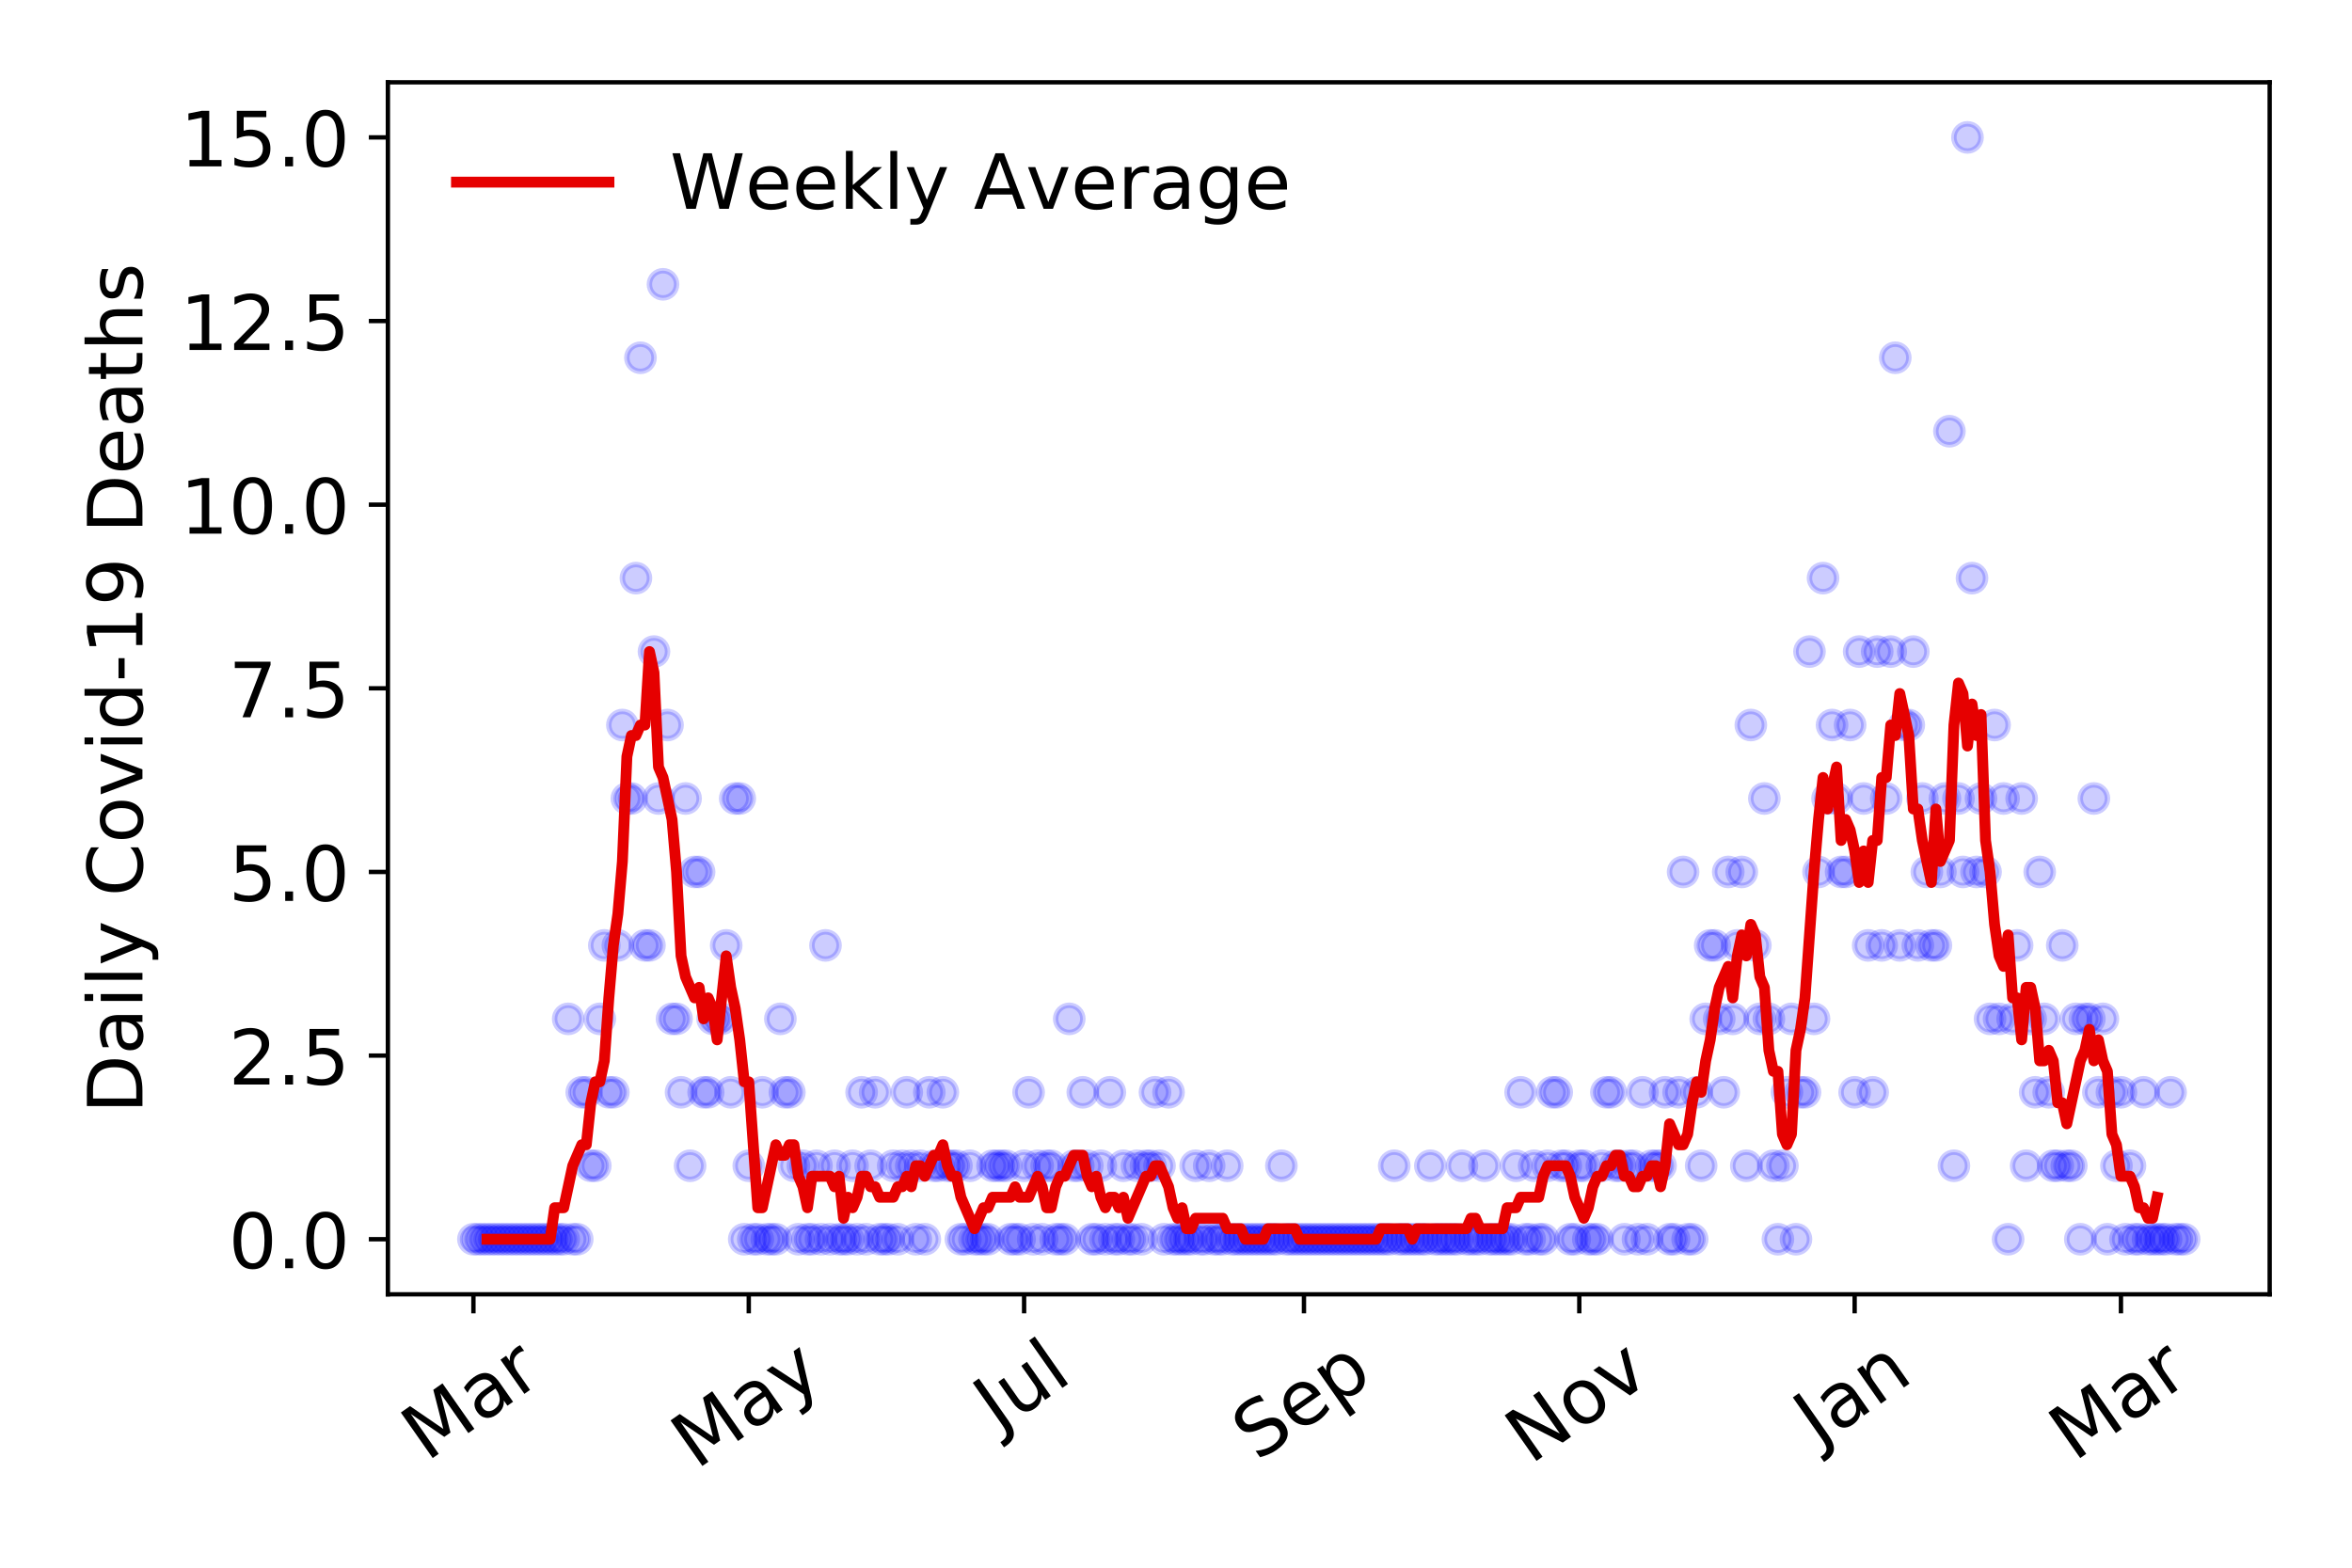 <?xml version="1.0" encoding="utf-8" standalone="no"?>
<!DOCTYPE svg PUBLIC "-//W3C//DTD SVG 1.1//EN"
  "http://www.w3.org/Graphics/SVG/1.1/DTD/svg11.dtd">
<!-- Created with matplotlib (https://matplotlib.org/) -->
<svg height="288pt" version="1.1" viewBox="0 0 432 288" width="432pt" xmlns="http://www.w3.org/2000/svg" xmlns:xlink="http://www.w3.org/1999/xlink">
 <defs>
  <style type="text/css">
*{stroke-linecap:butt;stroke-linejoin:round;}
  </style>
 </defs>
 <g id="figure_1">
  <g id="patch_1">
   <path d="M 0 288 
L 432 288 
L 432 0 
L 0 0 
z
" style="fill:#ffffff;"/>
  </g>
  <g id="axes_1">
   <g id="patch_2">
    <path d="M 71.245 237.778 
L 416.88 237.778 
L 416.88 15.12 
L 71.245 15.12 
z
" style="fill:#ffffff;"/>
   </g>
   <g id="matplotlib.axis_1">
    <g id="xtick_1">
     <g id="line2d_1">
      <defs>
       <path d="M 0 0 
L 0 3.5 
" id="m07221f72a0" style="stroke:#000000;stroke-width:0.8;"/>
      </defs>
      <g>
       <use style="stroke:#000000;stroke-width:0.8;" x="86.956" xlink:href="#m07221f72a0" y="237.778"/>
      </g>
     </g>
     <g id="text_1">
      <!-- Mar -->
      <defs>
       <path d="M 9.812 72.906 
L 24.516 72.906 
L 43.109 23.297 
L 61.812 72.906 
L 76.516 72.906 
L 76.516 0 
L 66.891 0 
L 66.891 64.016 
L 48.094 14.016 
L 38.188 14.016 
L 19.391 64.016 
L 19.391 0 
L 9.812 0 
z
" id="DejaVuSans-77"/>
       <path d="M 34.281 27.484 
Q 23.391 27.484 19.188 25 
Q 14.984 22.516 14.984 16.5 
Q 14.984 11.719 18.141 8.906 
Q 21.297 6.109 26.703 6.109 
Q 34.188 6.109 38.703 11.406 
Q 43.219 16.703 43.219 25.484 
L 43.219 27.484 
z
M 52.203 31.203 
L 52.203 0 
L 43.219 0 
L 43.219 8.297 
Q 40.141 3.328 35.547 0.953 
Q 30.953 -1.422 24.312 -1.422 
Q 15.922 -1.422 10.953 3.297 
Q 6 8.016 6 15.922 
Q 6 25.141 12.172 29.828 
Q 18.359 34.516 30.609 34.516 
L 43.219 34.516 
L 43.219 35.406 
Q 43.219 41.609 39.141 45 
Q 35.062 48.391 27.688 48.391 
Q 23 48.391 18.547 47.266 
Q 14.109 46.141 10.016 43.891 
L 10.016 52.203 
Q 14.938 54.109 19.578 55.047 
Q 24.219 56 28.609 56 
Q 40.484 56 46.344 49.844 
Q 52.203 43.703 52.203 31.203 
z
" id="DejaVuSans-97"/>
       <path d="M 41.109 46.297 
Q 39.594 47.172 37.812 47.578 
Q 36.031 48 33.891 48 
Q 26.266 48 22.188 43.047 
Q 18.109 38.094 18.109 28.812 
L 18.109 0 
L 9.078 0 
L 9.078 54.688 
L 18.109 54.688 
L 18.109 46.188 
Q 20.953 51.172 25.484 53.578 
Q 30.031 56 36.531 56 
Q 37.453 56 38.578 55.875 
Q 39.703 55.766 41.062 55.516 
z
" id="DejaVuSans-114"/>
      </defs>
      <g transform="translate(78.353 268.643)rotate(-35)scale(0.14 -0.14)">
       <use xlink:href="#DejaVuSans-77"/>
       <use x="86.279" xlink:href="#DejaVuSans-97"/>
       <use x="147.559" xlink:href="#DejaVuSans-114"/>
      </g>
     </g>
    </g>
    <g id="xtick_2">
     <g id="line2d_2">
      <g>
       <use style="stroke:#000000;stroke-width:0.8;" x="137.528" xlink:href="#m07221f72a0" y="237.778"/>
      </g>
     </g>
     <g id="text_2">
      <!-- May -->
      <defs>
       <path d="M 32.172 -5.078 
Q 28.375 -14.844 24.75 -17.812 
Q 21.141 -20.797 15.094 -20.797 
L 7.906 -20.797 
L 7.906 -13.281 
L 13.188 -13.281 
Q 16.891 -13.281 18.938 -11.516 
Q 21 -9.766 23.484 -3.219 
L 25.094 0.875 
L 2.984 54.688 
L 12.5 54.688 
L 29.594 11.922 
L 46.688 54.688 
L 56.203 54.688 
z
" id="DejaVuSans-121"/>
      </defs>
      <g transform="translate(127.889 270.094)rotate(-35)scale(0.14 -0.14)">
       <use xlink:href="#DejaVuSans-77"/>
       <use x="86.279" xlink:href="#DejaVuSans-97"/>
       <use x="147.559" xlink:href="#DejaVuSans-121"/>
      </g>
     </g>
    </g>
    <g id="xtick_3">
     <g id="line2d_3">
      <g>
       <use style="stroke:#000000;stroke-width:0.8;" x="188.101" xlink:href="#m07221f72a0" y="237.778"/>
      </g>
     </g>
     <g id="text_3">
      <!-- Jul -->
      <defs>
       <path d="M 9.812 72.906 
L 19.672 72.906 
L 19.672 5.078 
Q 19.672 -8.109 14.672 -14.062 
Q 9.672 -20.016 -1.422 -20.016 
L -5.172 -20.016 
L -5.172 -11.719 
L -2.094 -11.719 
Q 4.438 -11.719 7.125 -8.047 
Q 9.812 -4.391 9.812 5.078 
z
" id="DejaVuSans-74"/>
       <path d="M 8.5 21.578 
L 8.5 54.688 
L 17.484 54.688 
L 17.484 21.922 
Q 17.484 14.156 20.5 10.266 
Q 23.531 6.391 29.594 6.391 
Q 36.859 6.391 41.078 11.031 
Q 45.312 15.672 45.312 23.688 
L 45.312 54.688 
L 54.297 54.688 
L 54.297 0 
L 45.312 0 
L 45.312 8.406 
Q 42.047 3.422 37.719 1 
Q 33.406 -1.422 27.688 -1.422 
Q 18.266 -1.422 13.375 4.438 
Q 8.5 10.297 8.5 21.578 
z
M 31.109 56 
z
" id="DejaVuSans-117"/>
       <path d="M 9.422 75.984 
L 18.406 75.984 
L 18.406 0 
L 9.422 0 
z
" id="DejaVuSans-108"/>
      </defs>
      <g transform="translate(183.398 263.181)rotate(-35)scale(0.14 -0.14)">
       <use xlink:href="#DejaVuSans-74"/>
       <use x="29.492" xlink:href="#DejaVuSans-117"/>
       <use x="92.871" xlink:href="#DejaVuSans-108"/>
      </g>
     </g>
    </g>
    <g id="xtick_4">
     <g id="line2d_4">
      <g>
       <use style="stroke:#000000;stroke-width:0.8;" x="239.503" xlink:href="#m07221f72a0" y="237.778"/>
      </g>
     </g>
     <g id="text_4">
      <!-- Sep -->
      <defs>
       <path d="M 53.516 70.516 
L 53.516 60.891 
Q 47.906 63.578 42.922 64.891 
Q 37.938 66.219 33.297 66.219 
Q 25.25 66.219 20.875 63.094 
Q 16.5 59.969 16.5 54.203 
Q 16.5 49.359 19.406 46.891 
Q 22.312 44.438 30.422 42.922 
L 36.375 41.703 
Q 47.406 39.594 52.656 34.297 
Q 57.906 29 57.906 20.125 
Q 57.906 9.516 50.797 4.047 
Q 43.703 -1.422 29.984 -1.422 
Q 24.812 -1.422 18.969 -0.25 
Q 13.141 0.922 6.891 3.219 
L 6.891 13.375 
Q 12.891 10.016 18.656 8.297 
Q 24.422 6.594 29.984 6.594 
Q 38.422 6.594 43.016 9.906 
Q 47.609 13.234 47.609 19.391 
Q 47.609 24.75 44.312 27.781 
Q 41.016 30.812 33.5 32.328 
L 27.484 33.5 
Q 16.453 35.688 11.516 40.375 
Q 6.594 45.062 6.594 53.422 
Q 6.594 63.094 13.406 68.656 
Q 20.219 74.219 32.172 74.219 
Q 37.312 74.219 42.625 73.281 
Q 47.953 72.359 53.516 70.516 
z
" id="DejaVuSans-83"/>
       <path d="M 56.203 29.594 
L 56.203 25.203 
L 14.891 25.203 
Q 15.484 15.922 20.484 11.062 
Q 25.484 6.203 34.422 6.203 
Q 39.594 6.203 44.453 7.469 
Q 49.312 8.734 54.109 11.281 
L 54.109 2.781 
Q 49.266 0.734 44.188 -0.344 
Q 39.109 -1.422 33.891 -1.422 
Q 20.797 -1.422 13.156 6.188 
Q 5.516 13.812 5.516 26.812 
Q 5.516 40.234 12.766 48.109 
Q 20.016 56 32.328 56 
Q 43.359 56 49.781 48.891 
Q 56.203 41.797 56.203 29.594 
z
M 47.219 32.234 
Q 47.125 39.594 43.094 43.984 
Q 39.062 48.391 32.422 48.391 
Q 24.906 48.391 20.391 44.141 
Q 15.875 39.891 15.188 32.172 
z
" id="DejaVuSans-101"/>
       <path d="M 18.109 8.203 
L 18.109 -20.797 
L 9.078 -20.797 
L 9.078 54.688 
L 18.109 54.688 
L 18.109 46.391 
Q 20.953 51.266 25.266 53.625 
Q 29.594 56 35.594 56 
Q 45.562 56 51.781 48.094 
Q 58.016 40.188 58.016 27.297 
Q 58.016 14.406 51.781 6.484 
Q 45.562 -1.422 35.594 -1.422 
Q 29.594 -1.422 25.266 0.953 
Q 20.953 3.328 18.109 8.203 
z
M 48.688 27.297 
Q 48.688 37.203 44.609 42.844 
Q 40.531 48.484 33.406 48.484 
Q 26.266 48.484 22.188 42.844 
Q 18.109 37.203 18.109 27.297 
Q 18.109 17.391 22.188 11.75 
Q 26.266 6.109 33.406 6.109 
Q 40.531 6.109 44.609 11.75 
Q 48.688 17.391 48.688 27.297 
z
" id="DejaVuSans-112"/>
      </defs>
      <g transform="translate(230.91 268.629)rotate(-35)scale(0.14 -0.14)">
       <use xlink:href="#DejaVuSans-83"/>
       <use x="63.477" xlink:href="#DejaVuSans-101"/>
       <use x="125" xlink:href="#DejaVuSans-112"/>
      </g>
     </g>
    </g>
    <g id="xtick_5">
     <g id="line2d_5">
      <g>
       <use style="stroke:#000000;stroke-width:0.8;" x="290.075" xlink:href="#m07221f72a0" y="237.778"/>
      </g>
     </g>
     <g id="text_5">
      <!-- Nov -->
      <defs>
       <path d="M 9.812 72.906 
L 23.094 72.906 
L 55.422 11.922 
L 55.422 72.906 
L 64.984 72.906 
L 64.984 0 
L 51.703 0 
L 19.391 60.984 
L 19.391 0 
L 9.812 0 
z
" id="DejaVuSans-78"/>
       <path d="M 30.609 48.391 
Q 23.391 48.391 19.188 42.75 
Q 14.984 37.109 14.984 27.297 
Q 14.984 17.484 19.156 11.844 
Q 23.344 6.203 30.609 6.203 
Q 37.797 6.203 41.984 11.859 
Q 46.188 17.531 46.188 27.297 
Q 46.188 37.016 41.984 42.703 
Q 37.797 48.391 30.609 48.391 
z
M 30.609 56 
Q 42.328 56 49.016 48.375 
Q 55.719 40.766 55.719 27.297 
Q 55.719 13.875 49.016 6.219 
Q 42.328 -1.422 30.609 -1.422 
Q 18.844 -1.422 12.172 6.219 
Q 5.516 13.875 5.516 27.297 
Q 5.516 40.766 12.172 48.375 
Q 18.844 56 30.609 56 
z
" id="DejaVuSans-111"/>
       <path d="M 2.984 54.688 
L 12.5 54.688 
L 29.594 8.797 
L 46.688 54.688 
L 56.203 54.688 
L 35.688 0 
L 23.484 0 
z
" id="DejaVuSans-118"/>
      </defs>
      <g transform="translate(281.099 269.166)rotate(-35)scale(0.14 -0.14)">
       <use xlink:href="#DejaVuSans-78"/>
       <use x="74.805" xlink:href="#DejaVuSans-111"/>
       <use x="135.986" xlink:href="#DejaVuSans-118"/>
      </g>
     </g>
    </g>
    <g id="xtick_6">
     <g id="line2d_6">
      <g>
       <use style="stroke:#000000;stroke-width:0.8;" x="340.648" xlink:href="#m07221f72a0" y="237.778"/>
      </g>
     </g>
     <g id="text_6">
      <!-- Jan -->
      <defs>
       <path d="M 54.891 33.016 
L 54.891 0 
L 45.906 0 
L 45.906 32.719 
Q 45.906 40.484 42.875 44.328 
Q 39.844 48.188 33.797 48.188 
Q 26.516 48.188 22.312 43.547 
Q 18.109 38.922 18.109 30.906 
L 18.109 0 
L 9.078 0 
L 9.078 54.688 
L 18.109 54.688 
L 18.109 46.188 
Q 21.344 51.125 25.703 53.562 
Q 30.078 56 35.797 56 
Q 45.219 56 50.047 50.172 
Q 54.891 44.344 54.891 33.016 
z
" id="DejaVuSans-110"/>
      </defs>
      <g transform="translate(334.024 265.871)rotate(-35)scale(0.14 -0.14)">
       <use xlink:href="#DejaVuSans-74"/>
       <use x="29.492" xlink:href="#DejaVuSans-97"/>
       <use x="90.771" xlink:href="#DejaVuSans-110"/>
      </g>
     </g>
    </g>
    <g id="xtick_7">
     <g id="line2d_7">
      <g>
       <use style="stroke:#000000;stroke-width:0.8;" x="389.562" xlink:href="#m07221f72a0" y="237.778"/>
      </g>
     </g>
     <g id="text_7">
      <!-- Mar -->
      <g transform="translate(380.96 268.643)rotate(-35)scale(0.14 -0.14)">
       <use xlink:href="#DejaVuSans-77"/>
       <use x="86.279" xlink:href="#DejaVuSans-97"/>
       <use x="147.559" xlink:href="#DejaVuSans-114"/>
      </g>
     </g>
    </g>
   </g>
   <g id="matplotlib.axis_2">
    <g id="ytick_1">
     <g id="line2d_8">
      <defs>
       <path d="M 0 0 
L -3.5 0 
" id="mf347180458" style="stroke:#000000;stroke-width:0.8;"/>
      </defs>
      <g>
       <use style="stroke:#000000;stroke-width:0.8;" x="71.245" xlink:href="#mf347180458" y="227.657"/>
      </g>
     </g>
     <g id="text_8">
      <!-- 0.0 -->
      <defs>
       <path d="M 31.781 66.406 
Q 24.172 66.406 20.328 58.906 
Q 16.5 51.422 16.5 36.375 
Q 16.5 21.391 20.328 13.891 
Q 24.172 6.391 31.781 6.391 
Q 39.453 6.391 43.281 13.891 
Q 47.125 21.391 47.125 36.375 
Q 47.125 51.422 43.281 58.906 
Q 39.453 66.406 31.781 66.406 
z
M 31.781 74.219 
Q 44.047 74.219 50.516 64.516 
Q 56.984 54.828 56.984 36.375 
Q 56.984 17.969 50.516 8.266 
Q 44.047 -1.422 31.781 -1.422 
Q 19.531 -1.422 13.062 8.266 
Q 6.594 17.969 6.594 36.375 
Q 6.594 54.828 13.062 64.516 
Q 19.531 74.219 31.781 74.219 
z
" id="DejaVuSans-48"/>
       <path d="M 10.688 12.406 
L 21 12.406 
L 21 0 
L 10.688 0 
z
" id="DejaVuSans-46"/>
      </defs>
      <g transform="translate(41.981 232.976)scale(0.14 -0.14)">
       <use xlink:href="#DejaVuSans-48"/>
       <use x="63.623" xlink:href="#DejaVuSans-46"/>
       <use x="95.41" xlink:href="#DejaVuSans-48"/>
      </g>
     </g>
    </g>
    <g id="ytick_2">
     <g id="line2d_9">
      <g>
       <use style="stroke:#000000;stroke-width:0.8;" x="71.245" xlink:href="#mf347180458" y="193.921"/>
      </g>
     </g>
     <g id="text_9">
      <!-- 2.5 -->
      <defs>
       <path d="M 19.188 8.297 
L 53.609 8.297 
L 53.609 0 
L 7.328 0 
L 7.328 8.297 
Q 12.938 14.109 22.625 23.891 
Q 32.328 33.688 34.812 36.531 
Q 39.547 41.844 41.422 45.531 
Q 43.312 49.219 43.312 52.781 
Q 43.312 58.594 39.234 62.25 
Q 35.156 65.922 28.609 65.922 
Q 23.969 65.922 18.812 64.312 
Q 13.672 62.703 7.812 59.422 
L 7.812 69.391 
Q 13.766 71.781 18.938 73 
Q 24.125 74.219 28.422 74.219 
Q 39.75 74.219 46.484 68.547 
Q 53.219 62.891 53.219 53.422 
Q 53.219 48.922 51.531 44.891 
Q 49.859 40.875 45.406 35.406 
Q 44.188 33.984 37.641 27.219 
Q 31.109 20.453 19.188 8.297 
z
" id="DejaVuSans-50"/>
       <path d="M 10.797 72.906 
L 49.516 72.906 
L 49.516 64.594 
L 19.828 64.594 
L 19.828 46.734 
Q 21.969 47.469 24.109 47.828 
Q 26.266 48.188 28.422 48.188 
Q 40.625 48.188 47.75 41.5 
Q 54.891 34.812 54.891 23.391 
Q 54.891 11.625 47.562 5.094 
Q 40.234 -1.422 26.906 -1.422 
Q 22.312 -1.422 17.547 -0.641 
Q 12.797 0.141 7.719 1.703 
L 7.719 11.625 
Q 12.109 9.234 16.797 8.062 
Q 21.484 6.891 26.703 6.891 
Q 35.156 6.891 40.078 11.328 
Q 45.016 15.766 45.016 23.391 
Q 45.016 31 40.078 35.438 
Q 35.156 39.891 26.703 39.891 
Q 22.75 39.891 18.812 39.016 
Q 14.891 38.141 10.797 36.281 
z
" id="DejaVuSans-53"/>
      </defs>
      <g transform="translate(41.981 199.24)scale(0.14 -0.14)">
       <use xlink:href="#DejaVuSans-50"/>
       <use x="63.623" xlink:href="#DejaVuSans-46"/>
       <use x="95.41" xlink:href="#DejaVuSans-53"/>
      </g>
     </g>
    </g>
    <g id="ytick_3">
     <g id="line2d_10">
      <g>
       <use style="stroke:#000000;stroke-width:0.8;" x="71.245" xlink:href="#mf347180458" y="160.185"/>
      </g>
     </g>
     <g id="text_10">
      <!-- 5.0 -->
      <g transform="translate(41.981 165.504)scale(0.14 -0.14)">
       <use xlink:href="#DejaVuSans-53"/>
       <use x="63.623" xlink:href="#DejaVuSans-46"/>
       <use x="95.41" xlink:href="#DejaVuSans-48"/>
      </g>
     </g>
    </g>
    <g id="ytick_4">
     <g id="line2d_11">
      <g>
       <use style="stroke:#000000;stroke-width:0.8;" x="71.245" xlink:href="#mf347180458" y="126.449"/>
      </g>
     </g>
     <g id="text_11">
      <!-- 7.5 -->
      <defs>
       <path d="M 8.203 72.906 
L 55.078 72.906 
L 55.078 68.703 
L 28.609 0 
L 18.312 0 
L 43.219 64.594 
L 8.203 64.594 
z
" id="DejaVuSans-55"/>
      </defs>
      <g transform="translate(41.981 131.768)scale(0.14 -0.14)">
       <use xlink:href="#DejaVuSans-55"/>
       <use x="63.623" xlink:href="#DejaVuSans-46"/>
       <use x="95.41" xlink:href="#DejaVuSans-53"/>
      </g>
     </g>
    </g>
    <g id="ytick_5">
     <g id="line2d_12">
      <g>
       <use style="stroke:#000000;stroke-width:0.8;" x="71.245" xlink:href="#mf347180458" y="92.713"/>
      </g>
     </g>
     <g id="text_12">
      <!-- 10.0 -->
      <defs>
       <path d="M 12.406 8.297 
L 28.516 8.297 
L 28.516 63.922 
L 10.984 60.406 
L 10.984 69.391 
L 28.422 72.906 
L 38.281 72.906 
L 38.281 8.297 
L 54.391 8.297 
L 54.391 0 
L 12.406 0 
z
" id="DejaVuSans-49"/>
      </defs>
      <g transform="translate(33.073 98.032)scale(0.14 -0.14)">
       <use xlink:href="#DejaVuSans-49"/>
       <use x="63.623" xlink:href="#DejaVuSans-48"/>
       <use x="127.246" xlink:href="#DejaVuSans-46"/>
       <use x="159.033" xlink:href="#DejaVuSans-48"/>
      </g>
     </g>
    </g>
    <g id="ytick_6">
     <g id="line2d_13">
      <g>
       <use style="stroke:#000000;stroke-width:0.8;" x="71.245" xlink:href="#mf347180458" y="58.977"/>
      </g>
     </g>
     <g id="text_13">
      <!-- 12.5 -->
      <g transform="translate(33.073 64.296)scale(0.14 -0.14)">
       <use xlink:href="#DejaVuSans-49"/>
       <use x="63.623" xlink:href="#DejaVuSans-50"/>
       <use x="127.246" xlink:href="#DejaVuSans-46"/>
       <use x="159.033" xlink:href="#DejaVuSans-53"/>
      </g>
     </g>
    </g>
    <g id="ytick_7">
     <g id="line2d_14">
      <g>
       <use style="stroke:#000000;stroke-width:0.8;" x="71.245" xlink:href="#mf347180458" y="25.241"/>
      </g>
     </g>
     <g id="text_14">
      <!-- 15.0 -->
      <g transform="translate(33.073 30.56)scale(0.14 -0.14)">
       <use xlink:href="#DejaVuSans-49"/>
       <use x="63.623" xlink:href="#DejaVuSans-53"/>
       <use x="127.246" xlink:href="#DejaVuSans-46"/>
       <use x="159.033" xlink:href="#DejaVuSans-48"/>
      </g>
     </g>
    </g>
    <g id="text_15">
     <!-- Daily Covid-19 Deaths -->
     <defs>
      <path d="M 19.672 64.797 
L 19.672 8.109 
L 31.594 8.109 
Q 46.688 8.109 53.688 14.938 
Q 60.688 21.781 60.688 36.531 
Q 60.688 51.172 53.688 57.984 
Q 46.688 64.797 31.594 64.797 
z
M 9.812 72.906 
L 30.078 72.906 
Q 51.266 72.906 61.172 64.094 
Q 71.094 55.281 71.094 36.531 
Q 71.094 17.672 61.125 8.828 
Q 51.172 0 30.078 0 
L 9.812 0 
z
" id="DejaVuSans-68"/>
      <path d="M 9.422 54.688 
L 18.406 54.688 
L 18.406 0 
L 9.422 0 
z
M 9.422 75.984 
L 18.406 75.984 
L 18.406 64.594 
L 9.422 64.594 
z
" id="DejaVuSans-105"/>
      <path id="DejaVuSans-32"/>
      <path d="M 64.406 67.281 
L 64.406 56.891 
Q 59.422 61.531 53.781 63.812 
Q 48.141 66.109 41.797 66.109 
Q 29.297 66.109 22.656 58.469 
Q 16.016 50.828 16.016 36.375 
Q 16.016 21.969 22.656 14.328 
Q 29.297 6.688 41.797 6.688 
Q 48.141 6.688 53.781 8.984 
Q 59.422 11.281 64.406 15.922 
L 64.406 5.609 
Q 59.234 2.094 53.438 0.328 
Q 47.656 -1.422 41.219 -1.422 
Q 24.656 -1.422 15.125 8.703 
Q 5.609 18.844 5.609 36.375 
Q 5.609 53.953 15.125 64.078 
Q 24.656 74.219 41.219 74.219 
Q 47.75 74.219 53.531 72.484 
Q 59.328 70.75 64.406 67.281 
z
" id="DejaVuSans-67"/>
      <path d="M 45.406 46.391 
L 45.406 75.984 
L 54.391 75.984 
L 54.391 0 
L 45.406 0 
L 45.406 8.203 
Q 42.578 3.328 38.25 0.953 
Q 33.938 -1.422 27.875 -1.422 
Q 17.969 -1.422 11.734 6.484 
Q 5.516 14.406 5.516 27.297 
Q 5.516 40.188 11.734 48.094 
Q 17.969 56 27.875 56 
Q 33.938 56 38.25 53.625 
Q 42.578 51.266 45.406 46.391 
z
M 14.797 27.297 
Q 14.797 17.391 18.875 11.75 
Q 22.953 6.109 30.078 6.109 
Q 37.203 6.109 41.297 11.75 
Q 45.406 17.391 45.406 27.297 
Q 45.406 37.203 41.297 42.844 
Q 37.203 48.484 30.078 48.484 
Q 22.953 48.484 18.875 42.844 
Q 14.797 37.203 14.797 27.297 
z
" id="DejaVuSans-100"/>
      <path d="M 4.891 31.391 
L 31.203 31.391 
L 31.203 23.391 
L 4.891 23.391 
z
" id="DejaVuSans-45"/>
      <path d="M 10.984 1.516 
L 10.984 10.5 
Q 14.703 8.734 18.5 7.812 
Q 22.312 6.891 25.984 6.891 
Q 35.75 6.891 40.891 13.453 
Q 46.047 20.016 46.781 33.406 
Q 43.953 29.203 39.594 26.953 
Q 35.25 24.703 29.984 24.703 
Q 19.047 24.703 12.672 31.312 
Q 6.297 37.938 6.297 49.422 
Q 6.297 60.641 12.938 67.422 
Q 19.578 74.219 30.609 74.219 
Q 43.266 74.219 49.922 64.516 
Q 56.594 54.828 56.594 36.375 
Q 56.594 19.141 48.406 8.859 
Q 40.234 -1.422 26.422 -1.422 
Q 22.703 -1.422 18.891 -0.688 
Q 15.094 0.047 10.984 1.516 
z
M 30.609 32.422 
Q 37.25 32.422 41.125 36.953 
Q 45.016 41.5 45.016 49.422 
Q 45.016 57.281 41.125 61.844 
Q 37.25 66.406 30.609 66.406 
Q 23.969 66.406 20.094 61.844 
Q 16.219 57.281 16.219 49.422 
Q 16.219 41.5 20.094 36.953 
Q 23.969 32.422 30.609 32.422 
z
" id="DejaVuSans-57"/>
      <path d="M 18.312 70.219 
L 18.312 54.688 
L 36.812 54.688 
L 36.812 47.703 
L 18.312 47.703 
L 18.312 18.016 
Q 18.312 11.328 20.141 9.422 
Q 21.969 7.516 27.594 7.516 
L 36.812 7.516 
L 36.812 0 
L 27.594 0 
Q 17.188 0 13.234 3.875 
Q 9.281 7.766 9.281 18.016 
L 9.281 47.703 
L 2.688 47.703 
L 2.688 54.688 
L 9.281 54.688 
L 9.281 70.219 
z
" id="DejaVuSans-116"/>
      <path d="M 54.891 33.016 
L 54.891 0 
L 45.906 0 
L 45.906 32.719 
Q 45.906 40.484 42.875 44.328 
Q 39.844 48.188 33.797 48.188 
Q 26.516 48.188 22.312 43.547 
Q 18.109 38.922 18.109 30.906 
L 18.109 0 
L 9.078 0 
L 9.078 75.984 
L 18.109 75.984 
L 18.109 46.188 
Q 21.344 51.125 25.703 53.562 
Q 30.078 56 35.797 56 
Q 45.219 56 50.047 50.172 
Q 54.891 44.344 54.891 33.016 
z
" id="DejaVuSans-104"/>
      <path d="M 44.281 53.078 
L 44.281 44.578 
Q 40.484 46.531 36.375 47.5 
Q 32.281 48.484 27.875 48.484 
Q 21.188 48.484 17.844 46.438 
Q 14.5 44.391 14.5 40.281 
Q 14.5 37.156 16.891 35.375 
Q 19.281 33.594 26.516 31.984 
L 29.594 31.297 
Q 39.156 29.25 43.188 25.516 
Q 47.219 21.781 47.219 15.094 
Q 47.219 7.469 41.188 3.016 
Q 35.156 -1.422 24.609 -1.422 
Q 20.219 -1.422 15.453 -0.562 
Q 10.688 0.297 5.422 2 
L 5.422 11.281 
Q 10.406 8.688 15.234 7.391 
Q 20.062 6.109 24.812 6.109 
Q 31.156 6.109 34.562 8.281 
Q 37.984 10.453 37.984 14.406 
Q 37.984 18.062 35.516 20.016 
Q 33.062 21.969 24.703 23.781 
L 21.578 24.516 
Q 13.234 26.266 9.516 29.906 
Q 5.812 33.547 5.812 39.891 
Q 5.812 47.609 11.281 51.797 
Q 16.75 56 26.812 56 
Q 31.781 56 36.172 55.266 
Q 40.578 54.547 44.281 53.078 
z
" id="DejaVuSans-115"/>
     </defs>
     <g transform="translate(26.162 204.56)rotate(-90)scale(0.14 -0.14)">
      <use xlink:href="#DejaVuSans-68"/>
      <use x="77.002" xlink:href="#DejaVuSans-97"/>
      <use x="138.281" xlink:href="#DejaVuSans-105"/>
      <use x="166.064" xlink:href="#DejaVuSans-108"/>
      <use x="193.848" xlink:href="#DejaVuSans-121"/>
      <use x="253.027" xlink:href="#DejaVuSans-32"/>
      <use x="284.814" xlink:href="#DejaVuSans-67"/>
      <use x="354.639" xlink:href="#DejaVuSans-111"/>
      <use x="415.82" xlink:href="#DejaVuSans-118"/>
      <use x="475" xlink:href="#DejaVuSans-105"/>
      <use x="502.783" xlink:href="#DejaVuSans-100"/>
      <use x="566.26" xlink:href="#DejaVuSans-45"/>
      <use x="602.344" xlink:href="#DejaVuSans-49"/>
      <use x="665.967" xlink:href="#DejaVuSans-57"/>
      <use x="729.59" xlink:href="#DejaVuSans-32"/>
      <use x="761.377" xlink:href="#DejaVuSans-68"/>
      <use x="838.379" xlink:href="#DejaVuSans-101"/>
      <use x="899.902" xlink:href="#DejaVuSans-97"/>
      <use x="961.182" xlink:href="#DejaVuSans-116"/>
      <use x="1000.391" xlink:href="#DejaVuSans-104"/>
      <use x="1063.77" xlink:href="#DejaVuSans-115"/>
     </g>
    </g>
   </g>
   <g id="line2d_15">
    <defs>
     <path d="M 0 2.5 
C 0.663 2.5 1.299 2.237 1.768 1.768 
C 2.237 1.299 2.5 0.663 2.5 0 
C 2.5 -0.663 2.237 -1.299 1.768 -1.768 
C 1.299 -2.237 0.663 -2.5 0 -2.5 
C -0.663 -2.5 -1.299 -2.237 -1.768 -1.768 
C -2.237 -1.299 -2.5 -0.663 -2.5 0 
C -2.5 0.663 -2.237 1.299 -1.768 1.768 
C -1.299 2.237 -0.663 2.5 0 2.5 
z
" id="md9d8c10e1d" style="stroke:#0000ff;stroke-opacity:0.2;"/>
    </defs>
    <g clip-path="url(#pa424a6872e)">
     <use style="fill:#0000ff;fill-opacity:0.2;stroke:#0000ff;stroke-opacity:0.2;" x="86.956" xlink:href="#md9d8c10e1d" y="227.657"/>
     <use style="fill:#0000ff;fill-opacity:0.2;stroke:#0000ff;stroke-opacity:0.2;" x="87.785" xlink:href="#md9d8c10e1d" y="227.657"/>
     <use style="fill:#0000ff;fill-opacity:0.2;stroke:#0000ff;stroke-opacity:0.2;" x="88.614" xlink:href="#md9d8c10e1d" y="227.657"/>
     <use style="fill:#0000ff;fill-opacity:0.2;stroke:#0000ff;stroke-opacity:0.2;" x="89.443" xlink:href="#md9d8c10e1d" y="227.657"/>
     <use style="fill:#0000ff;fill-opacity:0.2;stroke:#0000ff;stroke-opacity:0.2;" x="90.272" xlink:href="#md9d8c10e1d" y="227.657"/>
     <use style="fill:#0000ff;fill-opacity:0.2;stroke:#0000ff;stroke-opacity:0.2;" x="91.101" xlink:href="#md9d8c10e1d" y="227.657"/>
     <use style="fill:#0000ff;fill-opacity:0.2;stroke:#0000ff;stroke-opacity:0.2;" x="91.93" xlink:href="#md9d8c10e1d" y="227.657"/>
     <use style="fill:#0000ff;fill-opacity:0.2;stroke:#0000ff;stroke-opacity:0.2;" x="92.759" xlink:href="#md9d8c10e1d" y="227.657"/>
     <use style="fill:#0000ff;fill-opacity:0.2;stroke:#0000ff;stroke-opacity:0.2;" x="93.588" xlink:href="#md9d8c10e1d" y="227.657"/>
     <use style="fill:#0000ff;fill-opacity:0.2;stroke:#0000ff;stroke-opacity:0.2;" x="94.417" xlink:href="#md9d8c10e1d" y="227.657"/>
     <use style="fill:#0000ff;fill-opacity:0.2;stroke:#0000ff;stroke-opacity:0.2;" x="95.246" xlink:href="#md9d8c10e1d" y="227.657"/>
     <use style="fill:#0000ff;fill-opacity:0.2;stroke:#0000ff;stroke-opacity:0.2;" x="96.075" xlink:href="#md9d8c10e1d" y="227.657"/>
     <use style="fill:#0000ff;fill-opacity:0.2;stroke:#0000ff;stroke-opacity:0.2;" x="96.904" xlink:href="#md9d8c10e1d" y="227.657"/>
     <use style="fill:#0000ff;fill-opacity:0.2;stroke:#0000ff;stroke-opacity:0.2;" x="97.733" xlink:href="#md9d8c10e1d" y="227.657"/>
     <use style="fill:#0000ff;fill-opacity:0.2;stroke:#0000ff;stroke-opacity:0.2;" x="98.563" xlink:href="#md9d8c10e1d" y="227.657"/>
     <use style="fill:#0000ff;fill-opacity:0.2;stroke:#0000ff;stroke-opacity:0.2;" x="99.392" xlink:href="#md9d8c10e1d" y="227.657"/>
     <use style="fill:#0000ff;fill-opacity:0.2;stroke:#0000ff;stroke-opacity:0.2;" x="100.221" xlink:href="#md9d8c10e1d" y="227.657"/>
     <use style="fill:#0000ff;fill-opacity:0.2;stroke:#0000ff;stroke-opacity:0.2;" x="101.05" xlink:href="#md9d8c10e1d" y="227.657"/>
     <use style="fill:#0000ff;fill-opacity:0.2;stroke:#0000ff;stroke-opacity:0.2;" x="101.879" xlink:href="#md9d8c10e1d" y="227.657"/>
     <use style="fill:#0000ff;fill-opacity:0.2;stroke:#0000ff;stroke-opacity:0.2;" x="102.708" xlink:href="#md9d8c10e1d" y="227.657"/>
     <use style="fill:#0000ff;fill-opacity:0.2;stroke:#0000ff;stroke-opacity:0.2;" x="103.537" xlink:href="#md9d8c10e1d" y="227.657"/>
     <use style="fill:#0000ff;fill-opacity:0.2;stroke:#0000ff;stroke-opacity:0.2;" x="104.366" xlink:href="#md9d8c10e1d" y="187.174"/>
     <use style="fill:#0000ff;fill-opacity:0.2;stroke:#0000ff;stroke-opacity:0.2;" x="105.195" xlink:href="#md9d8c10e1d" y="227.657"/>
     <use style="fill:#0000ff;fill-opacity:0.2;stroke:#0000ff;stroke-opacity:0.2;" x="106.024" xlink:href="#md9d8c10e1d" y="227.657"/>
     <use style="fill:#0000ff;fill-opacity:0.2;stroke:#0000ff;stroke-opacity:0.2;" x="106.853" xlink:href="#md9d8c10e1d" y="200.668"/>
     <use style="fill:#0000ff;fill-opacity:0.2;stroke:#0000ff;stroke-opacity:0.2;" x="107.682" xlink:href="#md9d8c10e1d" y="200.668"/>
     <use style="fill:#0000ff;fill-opacity:0.2;stroke:#0000ff;stroke-opacity:0.2;" x="108.511" xlink:href="#md9d8c10e1d" y="214.163"/>
     <use style="fill:#0000ff;fill-opacity:0.2;stroke:#0000ff;stroke-opacity:0.2;" x="109.34" xlink:href="#md9d8c10e1d" y="214.163"/>
     <use style="fill:#0000ff;fill-opacity:0.2;stroke:#0000ff;stroke-opacity:0.2;" x="110.169" xlink:href="#md9d8c10e1d" y="187.174"/>
     <use style="fill:#0000ff;fill-opacity:0.2;stroke:#0000ff;stroke-opacity:0.2;" x="110.998" xlink:href="#md9d8c10e1d" y="173.68"/>
     <use style="fill:#0000ff;fill-opacity:0.2;stroke:#0000ff;stroke-opacity:0.2;" x="111.827" xlink:href="#md9d8c10e1d" y="200.668"/>
     <use style="fill:#0000ff;fill-opacity:0.2;stroke:#0000ff;stroke-opacity:0.2;" x="112.657" xlink:href="#md9d8c10e1d" y="200.668"/>
     <use style="fill:#0000ff;fill-opacity:0.2;stroke:#0000ff;stroke-opacity:0.2;" x="113.486" xlink:href="#md9d8c10e1d" y="173.68"/>
     <use style="fill:#0000ff;fill-opacity:0.2;stroke:#0000ff;stroke-opacity:0.2;" x="114.315" xlink:href="#md9d8c10e1d" y="133.196"/>
     <use style="fill:#0000ff;fill-opacity:0.2;stroke:#0000ff;stroke-opacity:0.2;" x="115.144" xlink:href="#md9d8c10e1d" y="146.691"/>
     <use style="fill:#0000ff;fill-opacity:0.2;stroke:#0000ff;stroke-opacity:0.2;" x="115.973" xlink:href="#md9d8c10e1d" y="146.691"/>
     <use style="fill:#0000ff;fill-opacity:0.2;stroke:#0000ff;stroke-opacity:0.2;" x="116.802" xlink:href="#md9d8c10e1d" y="106.207"/>
     <use style="fill:#0000ff;fill-opacity:0.2;stroke:#0000ff;stroke-opacity:0.2;" x="117.631" xlink:href="#md9d8c10e1d" y="65.724"/>
     <use style="fill:#0000ff;fill-opacity:0.2;stroke:#0000ff;stroke-opacity:0.2;" x="118.46" xlink:href="#md9d8c10e1d" y="173.68"/>
     <use style="fill:#0000ff;fill-opacity:0.2;stroke:#0000ff;stroke-opacity:0.2;" x="119.289" xlink:href="#md9d8c10e1d" y="173.68"/>
     <use style="fill:#0000ff;fill-opacity:0.2;stroke:#0000ff;stroke-opacity:0.2;" x="120.118" xlink:href="#md9d8c10e1d" y="119.702"/>
     <use style="fill:#0000ff;fill-opacity:0.2;stroke:#0000ff;stroke-opacity:0.2;" x="120.947" xlink:href="#md9d8c10e1d" y="146.691"/>
     <use style="fill:#0000ff;fill-opacity:0.2;stroke:#0000ff;stroke-opacity:0.2;" x="121.776" xlink:href="#md9d8c10e1d" y="52.23"/>
     <use style="fill:#0000ff;fill-opacity:0.2;stroke:#0000ff;stroke-opacity:0.2;" x="122.605" xlink:href="#md9d8c10e1d" y="133.196"/>
     <use style="fill:#0000ff;fill-opacity:0.2;stroke:#0000ff;stroke-opacity:0.2;" x="123.434" xlink:href="#md9d8c10e1d" y="187.174"/>
     <use style="fill:#0000ff;fill-opacity:0.2;stroke:#0000ff;stroke-opacity:0.2;" x="124.263" xlink:href="#md9d8c10e1d" y="187.174"/>
     <use style="fill:#0000ff;fill-opacity:0.2;stroke:#0000ff;stroke-opacity:0.2;" x="125.092" xlink:href="#md9d8c10e1d" y="200.668"/>
     <use style="fill:#0000ff;fill-opacity:0.2;stroke:#0000ff;stroke-opacity:0.2;" x="125.921" xlink:href="#md9d8c10e1d" y="146.691"/>
     <use style="fill:#0000ff;fill-opacity:0.2;stroke:#0000ff;stroke-opacity:0.2;" x="126.751" xlink:href="#md9d8c10e1d" y="214.163"/>
     <use style="fill:#0000ff;fill-opacity:0.2;stroke:#0000ff;stroke-opacity:0.2;" x="127.58" xlink:href="#md9d8c10e1d" y="160.185"/>
     <use style="fill:#0000ff;fill-opacity:0.2;stroke:#0000ff;stroke-opacity:0.2;" x="128.409" xlink:href="#md9d8c10e1d" y="160.185"/>
     <use style="fill:#0000ff;fill-opacity:0.2;stroke:#0000ff;stroke-opacity:0.2;" x="129.238" xlink:href="#md9d8c10e1d" y="200.668"/>
     <use style="fill:#0000ff;fill-opacity:0.2;stroke:#0000ff;stroke-opacity:0.2;" x="130.067" xlink:href="#md9d8c10e1d" y="200.668"/>
     <use style="fill:#0000ff;fill-opacity:0.2;stroke:#0000ff;stroke-opacity:0.2;" x="130.896" xlink:href="#md9d8c10e1d" y="187.174"/>
     <use style="fill:#0000ff;fill-opacity:0.2;stroke:#0000ff;stroke-opacity:0.2;" x="131.725" xlink:href="#md9d8c10e1d" y="187.174"/>
     <use style="fill:#0000ff;fill-opacity:0.2;stroke:#0000ff;stroke-opacity:0.2;" x="132.554" xlink:href="#md9d8c10e1d" y="187.174"/>
     <use style="fill:#0000ff;fill-opacity:0.2;stroke:#0000ff;stroke-opacity:0.2;" x="133.383" xlink:href="#md9d8c10e1d" y="173.68"/>
     <use style="fill:#0000ff;fill-opacity:0.2;stroke:#0000ff;stroke-opacity:0.2;" x="134.212" xlink:href="#md9d8c10e1d" y="200.668"/>
     <use style="fill:#0000ff;fill-opacity:0.2;stroke:#0000ff;stroke-opacity:0.2;" x="135.041" xlink:href="#md9d8c10e1d" y="146.691"/>
     <use style="fill:#0000ff;fill-opacity:0.2;stroke:#0000ff;stroke-opacity:0.2;" x="135.87" xlink:href="#md9d8c10e1d" y="146.691"/>
     <use style="fill:#0000ff;fill-opacity:0.2;stroke:#0000ff;stroke-opacity:0.2;" x="136.699" xlink:href="#md9d8c10e1d" y="227.657"/>
     <use style="fill:#0000ff;fill-opacity:0.2;stroke:#0000ff;stroke-opacity:0.2;" x="137.528" xlink:href="#md9d8c10e1d" y="214.163"/>
     <use style="fill:#0000ff;fill-opacity:0.2;stroke:#0000ff;stroke-opacity:0.2;" x="138.357" xlink:href="#md9d8c10e1d" y="227.657"/>
     <use style="fill:#0000ff;fill-opacity:0.2;stroke:#0000ff;stroke-opacity:0.2;" x="139.186" xlink:href="#md9d8c10e1d" y="227.657"/>
     <use style="fill:#0000ff;fill-opacity:0.2;stroke:#0000ff;stroke-opacity:0.2;" x="140.016" xlink:href="#md9d8c10e1d" y="200.668"/>
     <use style="fill:#0000ff;fill-opacity:0.2;stroke:#0000ff;stroke-opacity:0.2;" x="140.845" xlink:href="#md9d8c10e1d" y="227.657"/>
     <use style="fill:#0000ff;fill-opacity:0.2;stroke:#0000ff;stroke-opacity:0.2;" x="141.674" xlink:href="#md9d8c10e1d" y="227.657"/>
     <use style="fill:#0000ff;fill-opacity:0.2;stroke:#0000ff;stroke-opacity:0.2;" x="142.503" xlink:href="#md9d8c10e1d" y="227.657"/>
     <use style="fill:#0000ff;fill-opacity:0.2;stroke:#0000ff;stroke-opacity:0.2;" x="143.332" xlink:href="#md9d8c10e1d" y="187.174"/>
     <use style="fill:#0000ff;fill-opacity:0.2;stroke:#0000ff;stroke-opacity:0.2;" x="144.161" xlink:href="#md9d8c10e1d" y="200.668"/>
     <use style="fill:#0000ff;fill-opacity:0.2;stroke:#0000ff;stroke-opacity:0.2;" x="144.99" xlink:href="#md9d8c10e1d" y="200.668"/>
     <use style="fill:#0000ff;fill-opacity:0.2;stroke:#0000ff;stroke-opacity:0.2;" x="145.819" xlink:href="#md9d8c10e1d" y="214.163"/>
     <use style="fill:#0000ff;fill-opacity:0.2;stroke:#0000ff;stroke-opacity:0.2;" x="146.648" xlink:href="#md9d8c10e1d" y="227.657"/>
     <use style="fill:#0000ff;fill-opacity:0.2;stroke:#0000ff;stroke-opacity:0.2;" x="147.477" xlink:href="#md9d8c10e1d" y="214.163"/>
     <use style="fill:#0000ff;fill-opacity:0.2;stroke:#0000ff;stroke-opacity:0.2;" x="148.306" xlink:href="#md9d8c10e1d" y="227.657"/>
     <use style="fill:#0000ff;fill-opacity:0.2;stroke:#0000ff;stroke-opacity:0.2;" x="149.135" xlink:href="#md9d8c10e1d" y="227.657"/>
     <use style="fill:#0000ff;fill-opacity:0.2;stroke:#0000ff;stroke-opacity:0.2;" x="149.964" xlink:href="#md9d8c10e1d" y="214.163"/>
     <use style="fill:#0000ff;fill-opacity:0.2;stroke:#0000ff;stroke-opacity:0.2;" x="150.793" xlink:href="#md9d8c10e1d" y="227.657"/>
     <use style="fill:#0000ff;fill-opacity:0.2;stroke:#0000ff;stroke-opacity:0.2;" x="151.622" xlink:href="#md9d8c10e1d" y="173.68"/>
     <use style="fill:#0000ff;fill-opacity:0.2;stroke:#0000ff;stroke-opacity:0.2;" x="152.451" xlink:href="#md9d8c10e1d" y="227.657"/>
     <use style="fill:#0000ff;fill-opacity:0.2;stroke:#0000ff;stroke-opacity:0.2;" x="153.28" xlink:href="#md9d8c10e1d" y="214.163"/>
     <use style="fill:#0000ff;fill-opacity:0.2;stroke:#0000ff;stroke-opacity:0.2;" x="154.11" xlink:href="#md9d8c10e1d" y="227.657"/>
     <use style="fill:#0000ff;fill-opacity:0.2;stroke:#0000ff;stroke-opacity:0.2;" x="154.939" xlink:href="#md9d8c10e1d" y="227.657"/>
     <use style="fill:#0000ff;fill-opacity:0.2;stroke:#0000ff;stroke-opacity:0.2;" x="155.768" xlink:href="#md9d8c10e1d" y="227.657"/>
     <use style="fill:#0000ff;fill-opacity:0.2;stroke:#0000ff;stroke-opacity:0.2;" x="156.597" xlink:href="#md9d8c10e1d" y="214.163"/>
     <use style="fill:#0000ff;fill-opacity:0.2;stroke:#0000ff;stroke-opacity:0.2;" x="157.426" xlink:href="#md9d8c10e1d" y="227.657"/>
     <use style="fill:#0000ff;fill-opacity:0.2;stroke:#0000ff;stroke-opacity:0.2;" x="158.255" xlink:href="#md9d8c10e1d" y="200.668"/>
     <use style="fill:#0000ff;fill-opacity:0.2;stroke:#0000ff;stroke-opacity:0.2;" x="159.084" xlink:href="#md9d8c10e1d" y="227.657"/>
     <use style="fill:#0000ff;fill-opacity:0.2;stroke:#0000ff;stroke-opacity:0.2;" x="159.913" xlink:href="#md9d8c10e1d" y="214.163"/>
     <use style="fill:#0000ff;fill-opacity:0.2;stroke:#0000ff;stroke-opacity:0.2;" x="160.742" xlink:href="#md9d8c10e1d" y="200.668"/>
     <use style="fill:#0000ff;fill-opacity:0.2;stroke:#0000ff;stroke-opacity:0.2;" x="161.571" xlink:href="#md9d8c10e1d" y="227.657"/>
     <use style="fill:#0000ff;fill-opacity:0.2;stroke:#0000ff;stroke-opacity:0.2;" x="162.4" xlink:href="#md9d8c10e1d" y="227.657"/>
     <use style="fill:#0000ff;fill-opacity:0.2;stroke:#0000ff;stroke-opacity:0.2;" x="163.229" xlink:href="#md9d8c10e1d" y="227.657"/>
     <use style="fill:#0000ff;fill-opacity:0.2;stroke:#0000ff;stroke-opacity:0.2;" x="164.058" xlink:href="#md9d8c10e1d" y="214.163"/>
     <use style="fill:#0000ff;fill-opacity:0.2;stroke:#0000ff;stroke-opacity:0.2;" x="164.887" xlink:href="#md9d8c10e1d" y="227.657"/>
     <use style="fill:#0000ff;fill-opacity:0.2;stroke:#0000ff;stroke-opacity:0.2;" x="165.716" xlink:href="#md9d8c10e1d" y="214.163"/>
     <use style="fill:#0000ff;fill-opacity:0.2;stroke:#0000ff;stroke-opacity:0.2;" x="166.545" xlink:href="#md9d8c10e1d" y="200.668"/>
     <use style="fill:#0000ff;fill-opacity:0.2;stroke:#0000ff;stroke-opacity:0.2;" x="167.374" xlink:href="#md9d8c10e1d" y="214.163"/>
     <use style="fill:#0000ff;fill-opacity:0.2;stroke:#0000ff;stroke-opacity:0.2;" x="168.204" xlink:href="#md9d8c10e1d" y="227.657"/>
     <use style="fill:#0000ff;fill-opacity:0.2;stroke:#0000ff;stroke-opacity:0.2;" x="169.033" xlink:href="#md9d8c10e1d" y="214.163"/>
     <use style="fill:#0000ff;fill-opacity:0.2;stroke:#0000ff;stroke-opacity:0.2;" x="169.862" xlink:href="#md9d8c10e1d" y="227.657"/>
     <use style="fill:#0000ff;fill-opacity:0.2;stroke:#0000ff;stroke-opacity:0.2;" x="170.691" xlink:href="#md9d8c10e1d" y="200.668"/>
     <use style="fill:#0000ff;fill-opacity:0.2;stroke:#0000ff;stroke-opacity:0.2;" x="171.52" xlink:href="#md9d8c10e1d" y="214.163"/>
     <use style="fill:#0000ff;fill-opacity:0.2;stroke:#0000ff;stroke-opacity:0.2;" x="172.349" xlink:href="#md9d8c10e1d" y="214.163"/>
     <use style="fill:#0000ff;fill-opacity:0.2;stroke:#0000ff;stroke-opacity:0.2;" x="173.178" xlink:href="#md9d8c10e1d" y="200.668"/>
     <use style="fill:#0000ff;fill-opacity:0.2;stroke:#0000ff;stroke-opacity:0.2;" x="174.007" xlink:href="#md9d8c10e1d" y="214.163"/>
     <use style="fill:#0000ff;fill-opacity:0.2;stroke:#0000ff;stroke-opacity:0.2;" x="174.836" xlink:href="#md9d8c10e1d" y="214.163"/>
     <use style="fill:#0000ff;fill-opacity:0.2;stroke:#0000ff;stroke-opacity:0.2;" x="175.665" xlink:href="#md9d8c10e1d" y="214.163"/>
     <use style="fill:#0000ff;fill-opacity:0.2;stroke:#0000ff;stroke-opacity:0.2;" x="176.494" xlink:href="#md9d8c10e1d" y="227.657"/>
     <use style="fill:#0000ff;fill-opacity:0.2;stroke:#0000ff;stroke-opacity:0.2;" x="177.323" xlink:href="#md9d8c10e1d" y="227.657"/>
     <use style="fill:#0000ff;fill-opacity:0.2;stroke:#0000ff;stroke-opacity:0.2;" x="178.152" xlink:href="#md9d8c10e1d" y="214.163"/>
     <use style="fill:#0000ff;fill-opacity:0.2;stroke:#0000ff;stroke-opacity:0.2;" x="178.981" xlink:href="#md9d8c10e1d" y="227.657"/>
     <use style="fill:#0000ff;fill-opacity:0.2;stroke:#0000ff;stroke-opacity:0.2;" x="179.81" xlink:href="#md9d8c10e1d" y="227.657"/>
     <use style="fill:#0000ff;fill-opacity:0.2;stroke:#0000ff;stroke-opacity:0.2;" x="180.639" xlink:href="#md9d8c10e1d" y="227.657"/>
     <use style="fill:#0000ff;fill-opacity:0.2;stroke:#0000ff;stroke-opacity:0.2;" x="181.468" xlink:href="#md9d8c10e1d" y="227.657"/>
     <use style="fill:#0000ff;fill-opacity:0.2;stroke:#0000ff;stroke-opacity:0.2;" x="182.298" xlink:href="#md9d8c10e1d" y="214.163"/>
     <use style="fill:#0000ff;fill-opacity:0.2;stroke:#0000ff;stroke-opacity:0.2;" x="183.127" xlink:href="#md9d8c10e1d" y="214.163"/>
     <use style="fill:#0000ff;fill-opacity:0.2;stroke:#0000ff;stroke-opacity:0.2;" x="183.956" xlink:href="#md9d8c10e1d" y="214.163"/>
     <use style="fill:#0000ff;fill-opacity:0.2;stroke:#0000ff;stroke-opacity:0.2;" x="184.785" xlink:href="#md9d8c10e1d" y="214.163"/>
     <use style="fill:#0000ff;fill-opacity:0.2;stroke:#0000ff;stroke-opacity:0.2;" x="185.614" xlink:href="#md9d8c10e1d" y="227.657"/>
     <use style="fill:#0000ff;fill-opacity:0.2;stroke:#0000ff;stroke-opacity:0.2;" x="186.443" xlink:href="#md9d8c10e1d" y="227.657"/>
     <use style="fill:#0000ff;fill-opacity:0.2;stroke:#0000ff;stroke-opacity:0.2;" x="187.272" xlink:href="#md9d8c10e1d" y="227.657"/>
     <use style="fill:#0000ff;fill-opacity:0.2;stroke:#0000ff;stroke-opacity:0.2;" x="188.101" xlink:href="#md9d8c10e1d" y="214.163"/>
     <use style="fill:#0000ff;fill-opacity:0.2;stroke:#0000ff;stroke-opacity:0.2;" x="188.93" xlink:href="#md9d8c10e1d" y="200.668"/>
     <use style="fill:#0000ff;fill-opacity:0.2;stroke:#0000ff;stroke-opacity:0.2;" x="189.759" xlink:href="#md9d8c10e1d" y="227.657"/>
     <use style="fill:#0000ff;fill-opacity:0.2;stroke:#0000ff;stroke-opacity:0.2;" x="190.588" xlink:href="#md9d8c10e1d" y="214.163"/>
     <use style="fill:#0000ff;fill-opacity:0.2;stroke:#0000ff;stroke-opacity:0.2;" x="191.417" xlink:href="#md9d8c10e1d" y="227.657"/>
     <use style="fill:#0000ff;fill-opacity:0.2;stroke:#0000ff;stroke-opacity:0.2;" x="192.246" xlink:href="#md9d8c10e1d" y="214.163"/>
     <use style="fill:#0000ff;fill-opacity:0.2;stroke:#0000ff;stroke-opacity:0.2;" x="193.075" xlink:href="#md9d8c10e1d" y="214.163"/>
     <use style="fill:#0000ff;fill-opacity:0.2;stroke:#0000ff;stroke-opacity:0.2;" x="193.904" xlink:href="#md9d8c10e1d" y="227.657"/>
     <use style="fill:#0000ff;fill-opacity:0.2;stroke:#0000ff;stroke-opacity:0.2;" x="194.733" xlink:href="#md9d8c10e1d" y="227.657"/>
     <use style="fill:#0000ff;fill-opacity:0.2;stroke:#0000ff;stroke-opacity:0.2;" x="195.563" xlink:href="#md9d8c10e1d" y="227.657"/>
     <use style="fill:#0000ff;fill-opacity:0.2;stroke:#0000ff;stroke-opacity:0.2;" x="196.392" xlink:href="#md9d8c10e1d" y="187.174"/>
     <use style="fill:#0000ff;fill-opacity:0.2;stroke:#0000ff;stroke-opacity:0.2;" x="197.221" xlink:href="#md9d8c10e1d" y="214.163"/>
     <use style="fill:#0000ff;fill-opacity:0.2;stroke:#0000ff;stroke-opacity:0.2;" x="198.05" xlink:href="#md9d8c10e1d" y="214.163"/>
     <use style="fill:#0000ff;fill-opacity:0.2;stroke:#0000ff;stroke-opacity:0.2;" x="198.879" xlink:href="#md9d8c10e1d" y="200.668"/>
     <use style="fill:#0000ff;fill-opacity:0.2;stroke:#0000ff;stroke-opacity:0.2;" x="199.708" xlink:href="#md9d8c10e1d" y="214.163"/>
     <use style="fill:#0000ff;fill-opacity:0.2;stroke:#0000ff;stroke-opacity:0.2;" x="200.537" xlink:href="#md9d8c10e1d" y="227.657"/>
     <use style="fill:#0000ff;fill-opacity:0.2;stroke:#0000ff;stroke-opacity:0.2;" x="201.366" xlink:href="#md9d8c10e1d" y="227.657"/>
     <use style="fill:#0000ff;fill-opacity:0.2;stroke:#0000ff;stroke-opacity:0.2;" x="202.195" xlink:href="#md9d8c10e1d" y="214.163"/>
     <use style="fill:#0000ff;fill-opacity:0.2;stroke:#0000ff;stroke-opacity:0.2;" x="203.024" xlink:href="#md9d8c10e1d" y="227.657"/>
     <use style="fill:#0000ff;fill-opacity:0.2;stroke:#0000ff;stroke-opacity:0.2;" x="203.853" xlink:href="#md9d8c10e1d" y="200.668"/>
     <use style="fill:#0000ff;fill-opacity:0.2;stroke:#0000ff;stroke-opacity:0.2;" x="204.682" xlink:href="#md9d8c10e1d" y="227.657"/>
     <use style="fill:#0000ff;fill-opacity:0.2;stroke:#0000ff;stroke-opacity:0.2;" x="205.511" xlink:href="#md9d8c10e1d" y="227.657"/>
     <use style="fill:#0000ff;fill-opacity:0.2;stroke:#0000ff;stroke-opacity:0.2;" x="206.34" xlink:href="#md9d8c10e1d" y="214.163"/>
     <use style="fill:#0000ff;fill-opacity:0.2;stroke:#0000ff;stroke-opacity:0.2;" x="207.169" xlink:href="#md9d8c10e1d" y="227.657"/>
     <use style="fill:#0000ff;fill-opacity:0.2;stroke:#0000ff;stroke-opacity:0.2;" x="207.998" xlink:href="#md9d8c10e1d" y="227.657"/>
     <use style="fill:#0000ff;fill-opacity:0.2;stroke:#0000ff;stroke-opacity:0.2;" x="208.827" xlink:href="#md9d8c10e1d" y="214.163"/>
     <use style="fill:#0000ff;fill-opacity:0.2;stroke:#0000ff;stroke-opacity:0.2;" x="209.657" xlink:href="#md9d8c10e1d" y="227.657"/>
     <use style="fill:#0000ff;fill-opacity:0.2;stroke:#0000ff;stroke-opacity:0.2;" x="210.486" xlink:href="#md9d8c10e1d" y="214.163"/>
     <use style="fill:#0000ff;fill-opacity:0.2;stroke:#0000ff;stroke-opacity:0.2;" x="211.315" xlink:href="#md9d8c10e1d" y="214.163"/>
     <use style="fill:#0000ff;fill-opacity:0.2;stroke:#0000ff;stroke-opacity:0.2;" x="212.144" xlink:href="#md9d8c10e1d" y="200.668"/>
     <use style="fill:#0000ff;fill-opacity:0.2;stroke:#0000ff;stroke-opacity:0.2;" x="212.973" xlink:href="#md9d8c10e1d" y="214.163"/>
     <use style="fill:#0000ff;fill-opacity:0.2;stroke:#0000ff;stroke-opacity:0.2;" x="213.802" xlink:href="#md9d8c10e1d" y="227.657"/>
     <use style="fill:#0000ff;fill-opacity:0.2;stroke:#0000ff;stroke-opacity:0.2;" x="214.631" xlink:href="#md9d8c10e1d" y="200.668"/>
     <use style="fill:#0000ff;fill-opacity:0.2;stroke:#0000ff;stroke-opacity:0.2;" x="215.46" xlink:href="#md9d8c10e1d" y="227.657"/>
     <use style="fill:#0000ff;fill-opacity:0.2;stroke:#0000ff;stroke-opacity:0.2;" x="216.289" xlink:href="#md9d8c10e1d" y="227.657"/>
     <use style="fill:#0000ff;fill-opacity:0.2;stroke:#0000ff;stroke-opacity:0.2;" x="217.118" xlink:href="#md9d8c10e1d" y="227.657"/>
     <use style="fill:#0000ff;fill-opacity:0.2;stroke:#0000ff;stroke-opacity:0.2;" x="217.947" xlink:href="#md9d8c10e1d" y="227.657"/>
     <use style="fill:#0000ff;fill-opacity:0.2;stroke:#0000ff;stroke-opacity:0.2;" x="218.776" xlink:href="#md9d8c10e1d" y="227.657"/>
     <use style="fill:#0000ff;fill-opacity:0.2;stroke:#0000ff;stroke-opacity:0.2;" x="219.605" xlink:href="#md9d8c10e1d" y="214.163"/>
     <use style="fill:#0000ff;fill-opacity:0.2;stroke:#0000ff;stroke-opacity:0.2;" x="220.434" xlink:href="#md9d8c10e1d" y="227.657"/>
     <use style="fill:#0000ff;fill-opacity:0.2;stroke:#0000ff;stroke-opacity:0.2;" x="221.263" xlink:href="#md9d8c10e1d" y="227.657"/>
     <use style="fill:#0000ff;fill-opacity:0.2;stroke:#0000ff;stroke-opacity:0.2;" x="222.092" xlink:href="#md9d8c10e1d" y="214.163"/>
     <use style="fill:#0000ff;fill-opacity:0.2;stroke:#0000ff;stroke-opacity:0.2;" x="222.921" xlink:href="#md9d8c10e1d" y="227.657"/>
     <use style="fill:#0000ff;fill-opacity:0.2;stroke:#0000ff;stroke-opacity:0.2;" x="223.751" xlink:href="#md9d8c10e1d" y="227.657"/>
     <use style="fill:#0000ff;fill-opacity:0.2;stroke:#0000ff;stroke-opacity:0.2;" x="224.58" xlink:href="#md9d8c10e1d" y="227.657"/>
     <use style="fill:#0000ff;fill-opacity:0.2;stroke:#0000ff;stroke-opacity:0.2;" x="225.409" xlink:href="#md9d8c10e1d" y="214.163"/>
     <use style="fill:#0000ff;fill-opacity:0.2;stroke:#0000ff;stroke-opacity:0.2;" x="226.238" xlink:href="#md9d8c10e1d" y="227.657"/>
     <use style="fill:#0000ff;fill-opacity:0.2;stroke:#0000ff;stroke-opacity:0.2;" x="227.067" xlink:href="#md9d8c10e1d" y="227.657"/>
     <use style="fill:#0000ff;fill-opacity:0.2;stroke:#0000ff;stroke-opacity:0.2;" x="227.896" xlink:href="#md9d8c10e1d" y="227.657"/>
     <use style="fill:#0000ff;fill-opacity:0.2;stroke:#0000ff;stroke-opacity:0.2;" x="228.725" xlink:href="#md9d8c10e1d" y="227.657"/>
     <use style="fill:#0000ff;fill-opacity:0.2;stroke:#0000ff;stroke-opacity:0.2;" x="229.554" xlink:href="#md9d8c10e1d" y="227.657"/>
     <use style="fill:#0000ff;fill-opacity:0.2;stroke:#0000ff;stroke-opacity:0.2;" x="230.383" xlink:href="#md9d8c10e1d" y="227.657"/>
     <use style="fill:#0000ff;fill-opacity:0.2;stroke:#0000ff;stroke-opacity:0.2;" x="231.212" xlink:href="#md9d8c10e1d" y="227.657"/>
     <use style="fill:#0000ff;fill-opacity:0.2;stroke:#0000ff;stroke-opacity:0.2;" x="232.041" xlink:href="#md9d8c10e1d" y="227.657"/>
     <use style="fill:#0000ff;fill-opacity:0.2;stroke:#0000ff;stroke-opacity:0.2;" x="232.87" xlink:href="#md9d8c10e1d" y="227.657"/>
     <use style="fill:#0000ff;fill-opacity:0.2;stroke:#0000ff;stroke-opacity:0.2;" x="233.699" xlink:href="#md9d8c10e1d" y="227.657"/>
     <use style="fill:#0000ff;fill-opacity:0.2;stroke:#0000ff;stroke-opacity:0.2;" x="234.528" xlink:href="#md9d8c10e1d" y="227.657"/>
     <use style="fill:#0000ff;fill-opacity:0.2;stroke:#0000ff;stroke-opacity:0.2;" x="235.357" xlink:href="#md9d8c10e1d" y="214.163"/>
     <use style="fill:#0000ff;fill-opacity:0.2;stroke:#0000ff;stroke-opacity:0.2;" x="236.186" xlink:href="#md9d8c10e1d" y="227.657"/>
     <use style="fill:#0000ff;fill-opacity:0.2;stroke:#0000ff;stroke-opacity:0.2;" x="237.015" xlink:href="#md9d8c10e1d" y="227.657"/>
     <use style="fill:#0000ff;fill-opacity:0.2;stroke:#0000ff;stroke-opacity:0.2;" x="237.845" xlink:href="#md9d8c10e1d" y="227.657"/>
     <use style="fill:#0000ff;fill-opacity:0.2;stroke:#0000ff;stroke-opacity:0.2;" x="238.674" xlink:href="#md9d8c10e1d" y="227.657"/>
     <use style="fill:#0000ff;fill-opacity:0.2;stroke:#0000ff;stroke-opacity:0.2;" x="239.503" xlink:href="#md9d8c10e1d" y="227.657"/>
     <use style="fill:#0000ff;fill-opacity:0.2;stroke:#0000ff;stroke-opacity:0.2;" x="240.332" xlink:href="#md9d8c10e1d" y="227.657"/>
     <use style="fill:#0000ff;fill-opacity:0.2;stroke:#0000ff;stroke-opacity:0.2;" x="241.161" xlink:href="#md9d8c10e1d" y="227.657"/>
     <use style="fill:#0000ff;fill-opacity:0.2;stroke:#0000ff;stroke-opacity:0.2;" x="241.99" xlink:href="#md9d8c10e1d" y="227.657"/>
     <use style="fill:#0000ff;fill-opacity:0.2;stroke:#0000ff;stroke-opacity:0.2;" x="242.819" xlink:href="#md9d8c10e1d" y="227.657"/>
     <use style="fill:#0000ff;fill-opacity:0.2;stroke:#0000ff;stroke-opacity:0.2;" x="243.648" xlink:href="#md9d8c10e1d" y="227.657"/>
     <use style="fill:#0000ff;fill-opacity:0.2;stroke:#0000ff;stroke-opacity:0.2;" x="244.477" xlink:href="#md9d8c10e1d" y="227.657"/>
     <use style="fill:#0000ff;fill-opacity:0.2;stroke:#0000ff;stroke-opacity:0.2;" x="245.306" xlink:href="#md9d8c10e1d" y="227.657"/>
     <use style="fill:#0000ff;fill-opacity:0.2;stroke:#0000ff;stroke-opacity:0.2;" x="246.135" xlink:href="#md9d8c10e1d" y="227.657"/>
     <use style="fill:#0000ff;fill-opacity:0.2;stroke:#0000ff;stroke-opacity:0.2;" x="246.964" xlink:href="#md9d8c10e1d" y="227.657"/>
     <use style="fill:#0000ff;fill-opacity:0.2;stroke:#0000ff;stroke-opacity:0.2;" x="247.793" xlink:href="#md9d8c10e1d" y="227.657"/>
     <use style="fill:#0000ff;fill-opacity:0.2;stroke:#0000ff;stroke-opacity:0.2;" x="248.622" xlink:href="#md9d8c10e1d" y="227.657"/>
     <use style="fill:#0000ff;fill-opacity:0.2;stroke:#0000ff;stroke-opacity:0.2;" x="249.451" xlink:href="#md9d8c10e1d" y="227.657"/>
     <use style="fill:#0000ff;fill-opacity:0.2;stroke:#0000ff;stroke-opacity:0.2;" x="250.28" xlink:href="#md9d8c10e1d" y="227.657"/>
     <use style="fill:#0000ff;fill-opacity:0.2;stroke:#0000ff;stroke-opacity:0.2;" x="251.11" xlink:href="#md9d8c10e1d" y="227.657"/>
     <use style="fill:#0000ff;fill-opacity:0.2;stroke:#0000ff;stroke-opacity:0.2;" x="251.939" xlink:href="#md9d8c10e1d" y="227.657"/>
     <use style="fill:#0000ff;fill-opacity:0.2;stroke:#0000ff;stroke-opacity:0.2;" x="252.768" xlink:href="#md9d8c10e1d" y="227.657"/>
     <use style="fill:#0000ff;fill-opacity:0.2;stroke:#0000ff;stroke-opacity:0.2;" x="253.597" xlink:href="#md9d8c10e1d" y="227.657"/>
     <use style="fill:#0000ff;fill-opacity:0.2;stroke:#0000ff;stroke-opacity:0.2;" x="254.426" xlink:href="#md9d8c10e1d" y="227.657"/>
     <use style="fill:#0000ff;fill-opacity:0.2;stroke:#0000ff;stroke-opacity:0.2;" x="255.255" xlink:href="#md9d8c10e1d" y="227.657"/>
     <use style="fill:#0000ff;fill-opacity:0.2;stroke:#0000ff;stroke-opacity:0.2;" x="256.084" xlink:href="#md9d8c10e1d" y="214.163"/>
     <use style="fill:#0000ff;fill-opacity:0.2;stroke:#0000ff;stroke-opacity:0.2;" x="256.913" xlink:href="#md9d8c10e1d" y="227.657"/>
     <use style="fill:#0000ff;fill-opacity:0.2;stroke:#0000ff;stroke-opacity:0.2;" x="257.742" xlink:href="#md9d8c10e1d" y="227.657"/>
     <use style="fill:#0000ff;fill-opacity:0.2;stroke:#0000ff;stroke-opacity:0.2;" x="258.571" xlink:href="#md9d8c10e1d" y="227.657"/>
     <use style="fill:#0000ff;fill-opacity:0.2;stroke:#0000ff;stroke-opacity:0.2;" x="259.4" xlink:href="#md9d8c10e1d" y="227.657"/>
     <use style="fill:#0000ff;fill-opacity:0.2;stroke:#0000ff;stroke-opacity:0.2;" x="260.229" xlink:href="#md9d8c10e1d" y="227.657"/>
     <use style="fill:#0000ff;fill-opacity:0.2;stroke:#0000ff;stroke-opacity:0.2;" x="261.058" xlink:href="#md9d8c10e1d" y="227.657"/>
     <use style="fill:#0000ff;fill-opacity:0.2;stroke:#0000ff;stroke-opacity:0.2;" x="261.887" xlink:href="#md9d8c10e1d" y="227.657"/>
     <use style="fill:#0000ff;fill-opacity:0.2;stroke:#0000ff;stroke-opacity:0.2;" x="262.716" xlink:href="#md9d8c10e1d" y="214.163"/>
     <use style="fill:#0000ff;fill-opacity:0.2;stroke:#0000ff;stroke-opacity:0.2;" x="263.545" xlink:href="#md9d8c10e1d" y="227.657"/>
     <use style="fill:#0000ff;fill-opacity:0.2;stroke:#0000ff;stroke-opacity:0.2;" x="264.374" xlink:href="#md9d8c10e1d" y="227.657"/>
     <use style="fill:#0000ff;fill-opacity:0.2;stroke:#0000ff;stroke-opacity:0.2;" x="265.204" xlink:href="#md9d8c10e1d" y="227.657"/>
     <use style="fill:#0000ff;fill-opacity:0.2;stroke:#0000ff;stroke-opacity:0.2;" x="266.033" xlink:href="#md9d8c10e1d" y="227.657"/>
     <use style="fill:#0000ff;fill-opacity:0.2;stroke:#0000ff;stroke-opacity:0.2;" x="266.862" xlink:href="#md9d8c10e1d" y="227.657"/>
     <use style="fill:#0000ff;fill-opacity:0.2;stroke:#0000ff;stroke-opacity:0.2;" x="267.691" xlink:href="#md9d8c10e1d" y="227.657"/>
     <use style="fill:#0000ff;fill-opacity:0.2;stroke:#0000ff;stroke-opacity:0.2;" x="268.52" xlink:href="#md9d8c10e1d" y="214.163"/>
     <use style="fill:#0000ff;fill-opacity:0.2;stroke:#0000ff;stroke-opacity:0.2;" x="269.349" xlink:href="#md9d8c10e1d" y="227.657"/>
     <use style="fill:#0000ff;fill-opacity:0.2;stroke:#0000ff;stroke-opacity:0.2;" x="270.178" xlink:href="#md9d8c10e1d" y="227.657"/>
     <use style="fill:#0000ff;fill-opacity:0.2;stroke:#0000ff;stroke-opacity:0.2;" x="271.007" xlink:href="#md9d8c10e1d" y="227.657"/>
     <use style="fill:#0000ff;fill-opacity:0.2;stroke:#0000ff;stroke-opacity:0.2;" x="271.836" xlink:href="#md9d8c10e1d" y="227.657"/>
     <use style="fill:#0000ff;fill-opacity:0.2;stroke:#0000ff;stroke-opacity:0.2;" x="272.665" xlink:href="#md9d8c10e1d" y="214.163"/>
     <use style="fill:#0000ff;fill-opacity:0.2;stroke:#0000ff;stroke-opacity:0.2;" x="273.494" xlink:href="#md9d8c10e1d" y="227.657"/>
     <use style="fill:#0000ff;fill-opacity:0.2;stroke:#0000ff;stroke-opacity:0.2;" x="274.323" xlink:href="#md9d8c10e1d" y="227.657"/>
     <use style="fill:#0000ff;fill-opacity:0.2;stroke:#0000ff;stroke-opacity:0.2;" x="275.152" xlink:href="#md9d8c10e1d" y="227.657"/>
     <use style="fill:#0000ff;fill-opacity:0.2;stroke:#0000ff;stroke-opacity:0.2;" x="275.981" xlink:href="#md9d8c10e1d" y="227.657"/>
     <use style="fill:#0000ff;fill-opacity:0.2;stroke:#0000ff;stroke-opacity:0.2;" x="276.81" xlink:href="#md9d8c10e1d" y="227.657"/>
     <use style="fill:#0000ff;fill-opacity:0.2;stroke:#0000ff;stroke-opacity:0.2;" x="277.639" xlink:href="#md9d8c10e1d" y="227.657"/>
     <use style="fill:#0000ff;fill-opacity:0.2;stroke:#0000ff;stroke-opacity:0.2;" x="278.468" xlink:href="#md9d8c10e1d" y="214.163"/>
     <use style="fill:#0000ff;fill-opacity:0.2;stroke:#0000ff;stroke-opacity:0.2;" x="279.298" xlink:href="#md9d8c10e1d" y="200.668"/>
     <use style="fill:#0000ff;fill-opacity:0.2;stroke:#0000ff;stroke-opacity:0.2;" x="280.127" xlink:href="#md9d8c10e1d" y="227.657"/>
     <use style="fill:#0000ff;fill-opacity:0.2;stroke:#0000ff;stroke-opacity:0.2;" x="280.956" xlink:href="#md9d8c10e1d" y="227.657"/>
     <use style="fill:#0000ff;fill-opacity:0.2;stroke:#0000ff;stroke-opacity:0.2;" x="281.785" xlink:href="#md9d8c10e1d" y="214.163"/>
     <use style="fill:#0000ff;fill-opacity:0.2;stroke:#0000ff;stroke-opacity:0.2;" x="282.614" xlink:href="#md9d8c10e1d" y="227.657"/>
     <use style="fill:#0000ff;fill-opacity:0.2;stroke:#0000ff;stroke-opacity:0.2;" x="283.443" xlink:href="#md9d8c10e1d" y="227.657"/>
     <use style="fill:#0000ff;fill-opacity:0.2;stroke:#0000ff;stroke-opacity:0.2;" x="284.272" xlink:href="#md9d8c10e1d" y="214.163"/>
     <use style="fill:#0000ff;fill-opacity:0.2;stroke:#0000ff;stroke-opacity:0.2;" x="285.101" xlink:href="#md9d8c10e1d" y="200.668"/>
     <use style="fill:#0000ff;fill-opacity:0.2;stroke:#0000ff;stroke-opacity:0.2;" x="285.93" xlink:href="#md9d8c10e1d" y="200.668"/>
     <use style="fill:#0000ff;fill-opacity:0.2;stroke:#0000ff;stroke-opacity:0.2;" x="286.759" xlink:href="#md9d8c10e1d" y="214.163"/>
     <use style="fill:#0000ff;fill-opacity:0.2;stroke:#0000ff;stroke-opacity:0.2;" x="287.588" xlink:href="#md9d8c10e1d" y="214.163"/>
     <use style="fill:#0000ff;fill-opacity:0.2;stroke:#0000ff;stroke-opacity:0.2;" x="288.417" xlink:href="#md9d8c10e1d" y="227.657"/>
     <use style="fill:#0000ff;fill-opacity:0.2;stroke:#0000ff;stroke-opacity:0.2;" x="289.246" xlink:href="#md9d8c10e1d" y="227.657"/>
     <use style="fill:#0000ff;fill-opacity:0.2;stroke:#0000ff;stroke-opacity:0.2;" x="290.075" xlink:href="#md9d8c10e1d" y="214.163"/>
     <use style="fill:#0000ff;fill-opacity:0.2;stroke:#0000ff;stroke-opacity:0.2;" x="290.904" xlink:href="#md9d8c10e1d" y="214.163"/>
     <use style="fill:#0000ff;fill-opacity:0.2;stroke:#0000ff;stroke-opacity:0.2;" x="291.733" xlink:href="#md9d8c10e1d" y="227.657"/>
     <use style="fill:#0000ff;fill-opacity:0.2;stroke:#0000ff;stroke-opacity:0.2;" x="292.562" xlink:href="#md9d8c10e1d" y="227.657"/>
     <use style="fill:#0000ff;fill-opacity:0.2;stroke:#0000ff;stroke-opacity:0.2;" x="293.392" xlink:href="#md9d8c10e1d" y="227.657"/>
     <use style="fill:#0000ff;fill-opacity:0.2;stroke:#0000ff;stroke-opacity:0.2;" x="294.221" xlink:href="#md9d8c10e1d" y="214.163"/>
     <use style="fill:#0000ff;fill-opacity:0.2;stroke:#0000ff;stroke-opacity:0.2;" x="295.05" xlink:href="#md9d8c10e1d" y="200.668"/>
     <use style="fill:#0000ff;fill-opacity:0.2;stroke:#0000ff;stroke-opacity:0.2;" x="295.879" xlink:href="#md9d8c10e1d" y="200.668"/>
     <use style="fill:#0000ff;fill-opacity:0.2;stroke:#0000ff;stroke-opacity:0.2;" x="296.708" xlink:href="#md9d8c10e1d" y="214.163"/>
     <use style="fill:#0000ff;fill-opacity:0.2;stroke:#0000ff;stroke-opacity:0.2;" x="297.537" xlink:href="#md9d8c10e1d" y="214.163"/>
     <use style="fill:#0000ff;fill-opacity:0.2;stroke:#0000ff;stroke-opacity:0.2;" x="298.366" xlink:href="#md9d8c10e1d" y="227.657"/>
     <use style="fill:#0000ff;fill-opacity:0.2;stroke:#0000ff;stroke-opacity:0.2;" x="299.195" xlink:href="#md9d8c10e1d" y="214.163"/>
     <use style="fill:#0000ff;fill-opacity:0.2;stroke:#0000ff;stroke-opacity:0.2;" x="300.024" xlink:href="#md9d8c10e1d" y="214.163"/>
     <use style="fill:#0000ff;fill-opacity:0.2;stroke:#0000ff;stroke-opacity:0.2;" x="300.853" xlink:href="#md9d8c10e1d" y="227.657"/>
     <use style="fill:#0000ff;fill-opacity:0.2;stroke:#0000ff;stroke-opacity:0.2;" x="301.682" xlink:href="#md9d8c10e1d" y="200.668"/>
     <use style="fill:#0000ff;fill-opacity:0.2;stroke:#0000ff;stroke-opacity:0.2;" x="302.511" xlink:href="#md9d8c10e1d" y="227.657"/>
     <use style="fill:#0000ff;fill-opacity:0.2;stroke:#0000ff;stroke-opacity:0.2;" x="303.34" xlink:href="#md9d8c10e1d" y="214.163"/>
     <use style="fill:#0000ff;fill-opacity:0.2;stroke:#0000ff;stroke-opacity:0.2;" x="304.169" xlink:href="#md9d8c10e1d" y="214.163"/>
     <use style="fill:#0000ff;fill-opacity:0.2;stroke:#0000ff;stroke-opacity:0.2;" x="304.998" xlink:href="#md9d8c10e1d" y="214.163"/>
     <use style="fill:#0000ff;fill-opacity:0.2;stroke:#0000ff;stroke-opacity:0.2;" x="305.827" xlink:href="#md9d8c10e1d" y="200.668"/>
     <use style="fill:#0000ff;fill-opacity:0.2;stroke:#0000ff;stroke-opacity:0.2;" x="306.657" xlink:href="#md9d8c10e1d" y="227.657"/>
     <use style="fill:#0000ff;fill-opacity:0.2;stroke:#0000ff;stroke-opacity:0.2;" x="307.486" xlink:href="#md9d8c10e1d" y="227.657"/>
     <use style="fill:#0000ff;fill-opacity:0.2;stroke:#0000ff;stroke-opacity:0.2;" x="308.315" xlink:href="#md9d8c10e1d" y="200.668"/>
     <use style="fill:#0000ff;fill-opacity:0.2;stroke:#0000ff;stroke-opacity:0.2;" x="309.144" xlink:href="#md9d8c10e1d" y="160.185"/>
     <use style="fill:#0000ff;fill-opacity:0.2;stroke:#0000ff;stroke-opacity:0.2;" x="309.973" xlink:href="#md9d8c10e1d" y="227.657"/>
     <use style="fill:#0000ff;fill-opacity:0.2;stroke:#0000ff;stroke-opacity:0.2;" x="310.802" xlink:href="#md9d8c10e1d" y="227.657"/>
     <use style="fill:#0000ff;fill-opacity:0.2;stroke:#0000ff;stroke-opacity:0.2;" x="311.631" xlink:href="#md9d8c10e1d" y="200.668"/>
     <use style="fill:#0000ff;fill-opacity:0.2;stroke:#0000ff;stroke-opacity:0.2;" x="312.46" xlink:href="#md9d8c10e1d" y="214.163"/>
     <use style="fill:#0000ff;fill-opacity:0.2;stroke:#0000ff;stroke-opacity:0.2;" x="313.289" xlink:href="#md9d8c10e1d" y="187.174"/>
     <use style="fill:#0000ff;fill-opacity:0.2;stroke:#0000ff;stroke-opacity:0.2;" x="314.118" xlink:href="#md9d8c10e1d" y="173.68"/>
     <use style="fill:#0000ff;fill-opacity:0.2;stroke:#0000ff;stroke-opacity:0.2;" x="314.947" xlink:href="#md9d8c10e1d" y="173.68"/>
     <use style="fill:#0000ff;fill-opacity:0.2;stroke:#0000ff;stroke-opacity:0.2;" x="315.776" xlink:href="#md9d8c10e1d" y="187.174"/>
     <use style="fill:#0000ff;fill-opacity:0.2;stroke:#0000ff;stroke-opacity:0.2;" x="316.605" xlink:href="#md9d8c10e1d" y="200.668"/>
     <use style="fill:#0000ff;fill-opacity:0.2;stroke:#0000ff;stroke-opacity:0.2;" x="317.434" xlink:href="#md9d8c10e1d" y="160.185"/>
     <use style="fill:#0000ff;fill-opacity:0.2;stroke:#0000ff;stroke-opacity:0.2;" x="318.263" xlink:href="#md9d8c10e1d" y="187.174"/>
     <use style="fill:#0000ff;fill-opacity:0.2;stroke:#0000ff;stroke-opacity:0.2;" x="319.092" xlink:href="#md9d8c10e1d" y="173.68"/>
     <use style="fill:#0000ff;fill-opacity:0.2;stroke:#0000ff;stroke-opacity:0.2;" x="319.921" xlink:href="#md9d8c10e1d" y="160.185"/>
     <use style="fill:#0000ff;fill-opacity:0.2;stroke:#0000ff;stroke-opacity:0.2;" x="320.751" xlink:href="#md9d8c10e1d" y="214.163"/>
     <use style="fill:#0000ff;fill-opacity:0.2;stroke:#0000ff;stroke-opacity:0.2;" x="321.58" xlink:href="#md9d8c10e1d" y="133.196"/>
     <use style="fill:#0000ff;fill-opacity:0.2;stroke:#0000ff;stroke-opacity:0.2;" x="322.409" xlink:href="#md9d8c10e1d" y="173.68"/>
     <use style="fill:#0000ff;fill-opacity:0.2;stroke:#0000ff;stroke-opacity:0.2;" x="323.238" xlink:href="#md9d8c10e1d" y="187.174"/>
     <use style="fill:#0000ff;fill-opacity:0.2;stroke:#0000ff;stroke-opacity:0.2;" x="324.067" xlink:href="#md9d8c10e1d" y="146.691"/>
     <use style="fill:#0000ff;fill-opacity:0.2;stroke:#0000ff;stroke-opacity:0.2;" x="324.896" xlink:href="#md9d8c10e1d" y="187.174"/>
     <use style="fill:#0000ff;fill-opacity:0.2;stroke:#0000ff;stroke-opacity:0.2;" x="325.725" xlink:href="#md9d8c10e1d" y="214.163"/>
     <use style="fill:#0000ff;fill-opacity:0.2;stroke:#0000ff;stroke-opacity:0.2;" x="326.554" xlink:href="#md9d8c10e1d" y="227.657"/>
     <use style="fill:#0000ff;fill-opacity:0.2;stroke:#0000ff;stroke-opacity:0.2;" x="327.383" xlink:href="#md9d8c10e1d" y="214.163"/>
     <use style="fill:#0000ff;fill-opacity:0.2;stroke:#0000ff;stroke-opacity:0.2;" x="328.212" xlink:href="#md9d8c10e1d" y="200.668"/>
     <use style="fill:#0000ff;fill-opacity:0.2;stroke:#0000ff;stroke-opacity:0.2;" x="329.041" xlink:href="#md9d8c10e1d" y="187.174"/>
     <use style="fill:#0000ff;fill-opacity:0.2;stroke:#0000ff;stroke-opacity:0.2;" x="329.87" xlink:href="#md9d8c10e1d" y="227.657"/>
     <use style="fill:#0000ff;fill-opacity:0.2;stroke:#0000ff;stroke-opacity:0.2;" x="330.699" xlink:href="#md9d8c10e1d" y="200.668"/>
     <use style="fill:#0000ff;fill-opacity:0.2;stroke:#0000ff;stroke-opacity:0.2;" x="331.528" xlink:href="#md9d8c10e1d" y="200.668"/>
     <use style="fill:#0000ff;fill-opacity:0.2;stroke:#0000ff;stroke-opacity:0.2;" x="332.357" xlink:href="#md9d8c10e1d" y="119.702"/>
     <use style="fill:#0000ff;fill-opacity:0.2;stroke:#0000ff;stroke-opacity:0.2;" x="333.186" xlink:href="#md9d8c10e1d" y="187.174"/>
     <use style="fill:#0000ff;fill-opacity:0.2;stroke:#0000ff;stroke-opacity:0.2;" x="334.015" xlink:href="#md9d8c10e1d" y="160.185"/>
     <use style="fill:#0000ff;fill-opacity:0.2;stroke:#0000ff;stroke-opacity:0.2;" x="334.845" xlink:href="#md9d8c10e1d" y="106.207"/>
     <use style="fill:#0000ff;fill-opacity:0.2;stroke:#0000ff;stroke-opacity:0.2;" x="335.674" xlink:href="#md9d8c10e1d" y="146.691"/>
     <use style="fill:#0000ff;fill-opacity:0.2;stroke:#0000ff;stroke-opacity:0.2;" x="336.503" xlink:href="#md9d8c10e1d" y="133.196"/>
     <use style="fill:#0000ff;fill-opacity:0.2;stroke:#0000ff;stroke-opacity:0.2;" x="337.332" xlink:href="#md9d8c10e1d" y="146.691"/>
     <use style="fill:#0000ff;fill-opacity:0.2;stroke:#0000ff;stroke-opacity:0.2;" x="338.161" xlink:href="#md9d8c10e1d" y="160.185"/>
     <use style="fill:#0000ff;fill-opacity:0.2;stroke:#0000ff;stroke-opacity:0.2;" x="338.99" xlink:href="#md9d8c10e1d" y="160.185"/>
     <use style="fill:#0000ff;fill-opacity:0.2;stroke:#0000ff;stroke-opacity:0.2;" x="339.819" xlink:href="#md9d8c10e1d" y="133.196"/>
     <use style="fill:#0000ff;fill-opacity:0.2;stroke:#0000ff;stroke-opacity:0.2;" x="340.648" xlink:href="#md9d8c10e1d" y="200.668"/>
     <use style="fill:#0000ff;fill-opacity:0.2;stroke:#0000ff;stroke-opacity:0.2;" x="341.477" xlink:href="#md9d8c10e1d" y="119.702"/>
     <use style="fill:#0000ff;fill-opacity:0.2;stroke:#0000ff;stroke-opacity:0.2;" x="342.306" xlink:href="#md9d8c10e1d" y="146.691"/>
     <use style="fill:#0000ff;fill-opacity:0.2;stroke:#0000ff;stroke-opacity:0.2;" x="343.135" xlink:href="#md9d8c10e1d" y="173.68"/>
     <use style="fill:#0000ff;fill-opacity:0.2;stroke:#0000ff;stroke-opacity:0.2;" x="343.964" xlink:href="#md9d8c10e1d" y="200.668"/>
     <use style="fill:#0000ff;fill-opacity:0.2;stroke:#0000ff;stroke-opacity:0.2;" x="344.793" xlink:href="#md9d8c10e1d" y="119.702"/>
     <use style="fill:#0000ff;fill-opacity:0.2;stroke:#0000ff;stroke-opacity:0.2;" x="345.622" xlink:href="#md9d8c10e1d" y="173.68"/>
     <use style="fill:#0000ff;fill-opacity:0.2;stroke:#0000ff;stroke-opacity:0.2;" x="346.451" xlink:href="#md9d8c10e1d" y="146.691"/>
     <use style="fill:#0000ff;fill-opacity:0.2;stroke:#0000ff;stroke-opacity:0.2;" x="347.28" xlink:href="#md9d8c10e1d" y="119.702"/>
     <use style="fill:#0000ff;fill-opacity:0.2;stroke:#0000ff;stroke-opacity:0.2;" x="348.109" xlink:href="#md9d8c10e1d" y="65.724"/>
     <use style="fill:#0000ff;fill-opacity:0.2;stroke:#0000ff;stroke-opacity:0.2;" x="348.939" xlink:href="#md9d8c10e1d" y="173.68"/>
     <use style="fill:#0000ff;fill-opacity:0.2;stroke:#0000ff;stroke-opacity:0.2;" x="349.768" xlink:href="#md9d8c10e1d" y="133.196"/>
     <use style="fill:#0000ff;fill-opacity:0.2;stroke:#0000ff;stroke-opacity:0.2;" x="350.597" xlink:href="#md9d8c10e1d" y="133.196"/>
     <use style="fill:#0000ff;fill-opacity:0.2;stroke:#0000ff;stroke-opacity:0.2;" x="351.426" xlink:href="#md9d8c10e1d" y="119.702"/>
     <use style="fill:#0000ff;fill-opacity:0.2;stroke:#0000ff;stroke-opacity:0.2;" x="352.255" xlink:href="#md9d8c10e1d" y="173.68"/>
     <use style="fill:#0000ff;fill-opacity:0.2;stroke:#0000ff;stroke-opacity:0.2;" x="353.084" xlink:href="#md9d8c10e1d" y="146.691"/>
     <use style="fill:#0000ff;fill-opacity:0.2;stroke:#0000ff;stroke-opacity:0.2;" x="353.913" xlink:href="#md9d8c10e1d" y="160.185"/>
     <use style="fill:#0000ff;fill-opacity:0.2;stroke:#0000ff;stroke-opacity:0.2;" x="354.742" xlink:href="#md9d8c10e1d" y="173.68"/>
     <use style="fill:#0000ff;fill-opacity:0.2;stroke:#0000ff;stroke-opacity:0.2;" x="355.571" xlink:href="#md9d8c10e1d" y="173.68"/>
     <use style="fill:#0000ff;fill-opacity:0.2;stroke:#0000ff;stroke-opacity:0.2;" x="356.4" xlink:href="#md9d8c10e1d" y="160.185"/>
     <use style="fill:#0000ff;fill-opacity:0.2;stroke:#0000ff;stroke-opacity:0.2;" x="357.229" xlink:href="#md9d8c10e1d" y="146.691"/>
     <use style="fill:#0000ff;fill-opacity:0.2;stroke:#0000ff;stroke-opacity:0.2;" x="358.058" xlink:href="#md9d8c10e1d" y="79.219"/>
     <use style="fill:#0000ff;fill-opacity:0.2;stroke:#0000ff;stroke-opacity:0.2;" x="358.887" xlink:href="#md9d8c10e1d" y="214.163"/>
     <use style="fill:#0000ff;fill-opacity:0.2;stroke:#0000ff;stroke-opacity:0.2;" x="359.716" xlink:href="#md9d8c10e1d" y="146.691"/>
     <use style="fill:#0000ff;fill-opacity:0.2;stroke:#0000ff;stroke-opacity:0.2;" x="360.545" xlink:href="#md9d8c10e1d" y="160.185"/>
     <use style="fill:#0000ff;fill-opacity:0.2;stroke:#0000ff;stroke-opacity:0.2;" x="361.374" xlink:href="#md9d8c10e1d" y="25.241"/>
     <use style="fill:#0000ff;fill-opacity:0.2;stroke:#0000ff;stroke-opacity:0.2;" x="362.204" xlink:href="#md9d8c10e1d" y="106.207"/>
     <use style="fill:#0000ff;fill-opacity:0.2;stroke:#0000ff;stroke-opacity:0.2;" x="363.033" xlink:href="#md9d8c10e1d" y="160.185"/>
     <use style="fill:#0000ff;fill-opacity:0.2;stroke:#0000ff;stroke-opacity:0.2;" x="363.862" xlink:href="#md9d8c10e1d" y="146.691"/>
     <use style="fill:#0000ff;fill-opacity:0.2;stroke:#0000ff;stroke-opacity:0.2;" x="364.691" xlink:href="#md9d8c10e1d" y="160.185"/>
     <use style="fill:#0000ff;fill-opacity:0.2;stroke:#0000ff;stroke-opacity:0.2;" x="365.52" xlink:href="#md9d8c10e1d" y="187.174"/>
     <use style="fill:#0000ff;fill-opacity:0.2;stroke:#0000ff;stroke-opacity:0.2;" x="366.349" xlink:href="#md9d8c10e1d" y="133.196"/>
     <use style="fill:#0000ff;fill-opacity:0.2;stroke:#0000ff;stroke-opacity:0.2;" x="367.178" xlink:href="#md9d8c10e1d" y="187.174"/>
     <use style="fill:#0000ff;fill-opacity:0.2;stroke:#0000ff;stroke-opacity:0.2;" x="368.007" xlink:href="#md9d8c10e1d" y="146.691"/>
     <use style="fill:#0000ff;fill-opacity:0.2;stroke:#0000ff;stroke-opacity:0.2;" x="368.836" xlink:href="#md9d8c10e1d" y="227.657"/>
     <use style="fill:#0000ff;fill-opacity:0.2;stroke:#0000ff;stroke-opacity:0.2;" x="369.665" xlink:href="#md9d8c10e1d" y="187.174"/>
     <use style="fill:#0000ff;fill-opacity:0.2;stroke:#0000ff;stroke-opacity:0.2;" x="370.494" xlink:href="#md9d8c10e1d" y="173.68"/>
     <use style="fill:#0000ff;fill-opacity:0.2;stroke:#0000ff;stroke-opacity:0.2;" x="371.323" xlink:href="#md9d8c10e1d" y="146.691"/>
     <use style="fill:#0000ff;fill-opacity:0.2;stroke:#0000ff;stroke-opacity:0.2;" x="372.152" xlink:href="#md9d8c10e1d" y="214.163"/>
     <use style="fill:#0000ff;fill-opacity:0.2;stroke:#0000ff;stroke-opacity:0.2;" x="372.981" xlink:href="#md9d8c10e1d" y="187.174"/>
     <use style="fill:#0000ff;fill-opacity:0.2;stroke:#0000ff;stroke-opacity:0.2;" x="373.81" xlink:href="#md9d8c10e1d" y="200.668"/>
     <use style="fill:#0000ff;fill-opacity:0.2;stroke:#0000ff;stroke-opacity:0.2;" x="374.639" xlink:href="#md9d8c10e1d" y="160.185"/>
     <use style="fill:#0000ff;fill-opacity:0.2;stroke:#0000ff;stroke-opacity:0.2;" x="375.468" xlink:href="#md9d8c10e1d" y="187.174"/>
     <use style="fill:#0000ff;fill-opacity:0.2;stroke:#0000ff;stroke-opacity:0.2;" x="376.298" xlink:href="#md9d8c10e1d" y="200.668"/>
     <use style="fill:#0000ff;fill-opacity:0.2;stroke:#0000ff;stroke-opacity:0.2;" x="377.127" xlink:href="#md9d8c10e1d" y="214.163"/>
     <use style="fill:#0000ff;fill-opacity:0.2;stroke:#0000ff;stroke-opacity:0.2;" x="377.956" xlink:href="#md9d8c10e1d" y="214.163"/>
     <use style="fill:#0000ff;fill-opacity:0.2;stroke:#0000ff;stroke-opacity:0.2;" x="378.785" xlink:href="#md9d8c10e1d" y="173.68"/>
     <use style="fill:#0000ff;fill-opacity:0.2;stroke:#0000ff;stroke-opacity:0.2;" x="379.614" xlink:href="#md9d8c10e1d" y="214.163"/>
     <use style="fill:#0000ff;fill-opacity:0.2;stroke:#0000ff;stroke-opacity:0.2;" x="380.443" xlink:href="#md9d8c10e1d" y="214.163"/>
     <use style="fill:#0000ff;fill-opacity:0.2;stroke:#0000ff;stroke-opacity:0.2;" x="381.272" xlink:href="#md9d8c10e1d" y="187.174"/>
     <use style="fill:#0000ff;fill-opacity:0.2;stroke:#0000ff;stroke-opacity:0.2;" x="382.101" xlink:href="#md9d8c10e1d" y="227.657"/>
     <use style="fill:#0000ff;fill-opacity:0.2;stroke:#0000ff;stroke-opacity:0.2;" x="382.93" xlink:href="#md9d8c10e1d" y="187.174"/>
     <use style="fill:#0000ff;fill-opacity:0.2;stroke:#0000ff;stroke-opacity:0.2;" x="383.759" xlink:href="#md9d8c10e1d" y="187.174"/>
     <use style="fill:#0000ff;fill-opacity:0.2;stroke:#0000ff;stroke-opacity:0.2;" x="384.588" xlink:href="#md9d8c10e1d" y="146.691"/>
     <use style="fill:#0000ff;fill-opacity:0.2;stroke:#0000ff;stroke-opacity:0.2;" x="385.417" xlink:href="#md9d8c10e1d" y="200.668"/>
     <use style="fill:#0000ff;fill-opacity:0.2;stroke:#0000ff;stroke-opacity:0.2;" x="386.246" xlink:href="#md9d8c10e1d" y="187.174"/>
     <use style="fill:#0000ff;fill-opacity:0.2;stroke:#0000ff;stroke-opacity:0.2;" x="387.075" xlink:href="#md9d8c10e1d" y="227.657"/>
     <use style="fill:#0000ff;fill-opacity:0.2;stroke:#0000ff;stroke-opacity:0.2;" x="387.904" xlink:href="#md9d8c10e1d" y="200.668"/>
     <use style="fill:#0000ff;fill-opacity:0.2;stroke:#0000ff;stroke-opacity:0.2;" x="388.733" xlink:href="#md9d8c10e1d" y="214.163"/>
     <use style="fill:#0000ff;fill-opacity:0.2;stroke:#0000ff;stroke-opacity:0.2;" x="389.562" xlink:href="#md9d8c10e1d" y="200.668"/>
     <use style="fill:#0000ff;fill-opacity:0.2;stroke:#0000ff;stroke-opacity:0.2;" x="390.392" xlink:href="#md9d8c10e1d" y="227.657"/>
     <use style="fill:#0000ff;fill-opacity:0.2;stroke:#0000ff;stroke-opacity:0.2;" x="391.221" xlink:href="#md9d8c10e1d" y="214.163"/>
     <use style="fill:#0000ff;fill-opacity:0.2;stroke:#0000ff;stroke-opacity:0.2;" x="392.05" xlink:href="#md9d8c10e1d" y="227.657"/>
     <use style="fill:#0000ff;fill-opacity:0.2;stroke:#0000ff;stroke-opacity:0.2;" x="392.879" xlink:href="#md9d8c10e1d" y="227.657"/>
     <use style="fill:#0000ff;fill-opacity:0.2;stroke:#0000ff;stroke-opacity:0.2;" x="393.708" xlink:href="#md9d8c10e1d" y="200.668"/>
     <use style="fill:#0000ff;fill-opacity:0.2;stroke:#0000ff;stroke-opacity:0.2;" x="394.537" xlink:href="#md9d8c10e1d" y="227.657"/>
     <use style="fill:#0000ff;fill-opacity:0.2;stroke:#0000ff;stroke-opacity:0.2;" x="395.366" xlink:href="#md9d8c10e1d" y="227.657"/>
     <use style="fill:#0000ff;fill-opacity:0.2;stroke:#0000ff;stroke-opacity:0.2;" x="396.195" xlink:href="#md9d8c10e1d" y="227.657"/>
     <use style="fill:#0000ff;fill-opacity:0.2;stroke:#0000ff;stroke-opacity:0.2;" x="397.024" xlink:href="#md9d8c10e1d" y="227.657"/>
     <use style="fill:#0000ff;fill-opacity:0.2;stroke:#0000ff;stroke-opacity:0.2;" x="397.853" xlink:href="#md9d8c10e1d" y="227.657"/>
     <use style="fill:#0000ff;fill-opacity:0.2;stroke:#0000ff;stroke-opacity:0.2;" x="398.682" xlink:href="#md9d8c10e1d" y="200.668"/>
     <use style="fill:#0000ff;fill-opacity:0.2;stroke:#0000ff;stroke-opacity:0.2;" x="399.511" xlink:href="#md9d8c10e1d" y="227.657"/>
     <use style="fill:#0000ff;fill-opacity:0.2;stroke:#0000ff;stroke-opacity:0.2;" x="400.34" xlink:href="#md9d8c10e1d" y="227.657"/>
     <use style="fill:#0000ff;fill-opacity:0.2;stroke:#0000ff;stroke-opacity:0.2;" x="401.169" xlink:href="#md9d8c10e1d" y="227.657"/>
    </g>
   </g>
   <g id="line2d_16">
    <path clip-path="url(#pa424a6872e)" d="M 89.443 227.657 
L 101.05 227.657 
L 101.879 221.874 
L 103.537 221.874 
L 105.195 214.163 
L 106.853 210.307 
L 107.682 210.307 
L 108.511 202.596 
L 109.34 198.741 
L 110.169 198.741 
L 110.998 194.885 
L 111.827 183.318 
L 112.657 173.68 
L 113.486 167.896 
L 114.315 158.257 
L 115.144 138.98 
L 115.973 135.124 
L 116.802 135.124 
L 117.631 133.196 
L 118.46 133.196 
L 119.289 119.702 
L 120.118 123.557 
L 120.947 140.907 
L 121.776 142.835 
L 123.434 150.546 
L 124.263 160.185 
L 125.092 175.607 
L 125.921 179.463 
L 127.58 183.318 
L 128.409 181.391 
L 129.238 187.174 
L 130.067 183.318 
L 130.896 185.246 
L 131.725 191.03 
L 133.383 175.607 
L 134.212 181.391 
L 135.041 185.246 
L 135.87 191.03 
L 136.699 198.741 
L 137.528 198.741 
L 139.186 221.874 
L 140.016 221.874 
L 142.503 210.307 
L 143.332 212.235 
L 144.161 212.235 
L 144.99 210.307 
L 145.819 210.307 
L 146.648 216.091 
L 147.477 218.018 
L 148.306 221.874 
L 149.135 216.091 
L 152.451 216.091 
L 153.28 218.018 
L 154.11 216.091 
L 154.939 223.802 
L 155.768 219.946 
L 156.597 221.874 
L 157.426 219.946 
L 158.255 216.091 
L 159.084 216.091 
L 159.913 218.018 
L 160.742 218.018 
L 161.571 219.946 
L 164.058 219.946 
L 164.887 218.018 
L 165.716 218.018 
L 166.545 216.091 
L 167.374 218.018 
L 168.204 214.163 
L 169.033 214.163 
L 169.862 216.091 
L 171.52 212.235 
L 172.349 212.235 
L 173.178 210.307 
L 174.007 214.163 
L 174.836 216.091 
L 175.665 216.091 
L 176.494 219.946 
L 178.981 225.73 
L 180.639 221.874 
L 181.468 221.874 
L 182.298 219.946 
L 185.614 219.946 
L 186.443 218.018 
L 187.272 219.946 
L 188.93 219.946 
L 190.588 216.091 
L 191.417 218.018 
L 192.246 221.874 
L 193.075 221.874 
L 193.904 218.018 
L 194.733 216.091 
L 195.563 216.091 
L 197.221 212.235 
L 198.879 212.235 
L 199.708 216.091 
L 200.537 218.018 
L 201.366 216.091 
L 202.195 219.946 
L 203.024 221.874 
L 203.853 219.946 
L 204.682 219.946 
L 205.511 221.874 
L 206.34 219.946 
L 207.169 223.802 
L 210.486 216.091 
L 211.315 216.091 
L 212.144 214.163 
L 212.973 214.163 
L 214.631 218.018 
L 215.46 221.874 
L 216.289 223.802 
L 217.118 221.874 
L 217.947 225.73 
L 218.776 225.73 
L 219.605 223.802 
L 224.58 223.802 
L 225.409 225.73 
L 227.896 225.73 
L 228.725 227.657 
L 232.041 227.657 
L 232.87 225.73 
L 237.845 225.73 
L 238.674 227.657 
L 252.768 227.657 
L 253.597 225.73 
L 258.571 225.73 
L 259.4 227.657 
L 260.229 225.73 
L 269.349 225.73 
L 270.178 223.802 
L 271.007 223.802 
L 271.836 225.73 
L 275.981 225.73 
L 276.81 221.874 
L 278.468 221.874 
L 279.298 219.946 
L 282.614 219.946 
L 283.443 216.091 
L 284.272 214.163 
L 287.588 214.163 
L 288.417 216.091 
L 289.246 219.946 
L 290.904 223.802 
L 291.733 221.874 
L 292.562 218.018 
L 293.392 216.091 
L 294.221 216.091 
L 295.05 214.163 
L 295.879 214.163 
L 296.708 212.235 
L 297.537 212.235 
L 298.366 216.091 
L 299.195 216.091 
L 300.024 218.018 
L 300.853 218.018 
L 301.682 216.091 
L 302.511 216.091 
L 303.34 214.163 
L 304.169 214.163 
L 304.998 218.018 
L 305.827 214.163 
L 306.657 206.452 
L 308.315 210.307 
L 309.144 210.307 
L 309.973 208.38 
L 310.802 202.596 
L 311.631 198.741 
L 312.46 200.668 
L 313.289 194.885 
L 314.118 191.03 
L 314.947 185.246 
L 315.776 181.391 
L 317.434 177.535 
L 318.263 183.318 
L 319.092 175.607 
L 319.921 171.752 
L 320.751 175.607 
L 321.58 169.824 
L 322.409 171.752 
L 323.238 179.463 
L 324.067 181.391 
L 324.896 192.957 
L 325.725 196.813 
L 326.554 196.813 
L 327.383 208.38 
L 328.212 210.307 
L 329.041 208.38 
L 329.87 192.957 
L 330.699 189.102 
L 331.528 183.318 
L 333.186 160.185 
L 334.015 150.546 
L 334.845 142.835 
L 335.674 148.619 
L 337.332 140.907 
L 338.161 154.402 
L 338.99 150.546 
L 339.819 152.474 
L 340.648 156.33 
L 341.477 162.113 
L 342.306 156.33 
L 343.135 162.113 
L 343.964 154.402 
L 344.793 154.402 
L 345.622 142.835 
L 346.451 142.835 
L 347.28 133.196 
L 348.109 135.124 
L 348.939 127.413 
L 350.597 135.124 
L 351.426 148.619 
L 352.255 148.619 
L 353.084 154.402 
L 354.742 162.113 
L 355.571 148.619 
L 356.4 158.257 
L 358.058 154.402 
L 358.887 133.196 
L 359.716 125.485 
L 360.545 127.413 
L 361.374 137.052 
L 362.204 129.341 
L 363.033 135.124 
L 363.862 131.269 
L 364.691 154.402 
L 365.52 160.185 
L 366.349 169.824 
L 367.178 175.607 
L 368.007 177.535 
L 368.836 171.752 
L 369.665 183.318 
L 370.494 183.318 
L 371.323 191.03 
L 372.152 181.391 
L 372.981 181.391 
L 373.81 185.246 
L 374.639 194.885 
L 375.468 194.885 
L 376.298 192.957 
L 377.127 194.885 
L 377.956 202.596 
L 378.785 202.596 
L 379.614 206.452 
L 382.101 194.885 
L 382.93 192.957 
L 383.759 189.102 
L 384.588 194.885 
L 385.417 191.03 
L 386.246 194.885 
L 387.075 196.813 
L 387.904 208.38 
L 388.733 210.307 
L 389.562 216.091 
L 391.221 216.091 
L 392.05 218.018 
L 392.879 221.874 
L 393.708 221.874 
L 394.537 223.802 
L 395.366 223.802 
L 396.195 219.946 
L 396.195 219.946 
" style="fill:none;stroke:#e60000;stroke-linecap:square;stroke-width:2;"/>
   </g>
   <g id="patch_3">
    <path d="M 71.245 237.778 
L 71.245 15.12 
" style="fill:none;stroke:#000000;stroke-linecap:square;stroke-linejoin:miter;stroke-width:0.8;"/>
   </g>
   <g id="patch_4">
    <path d="M 416.88 237.778 
L 416.88 15.12 
" style="fill:none;stroke:#000000;stroke-linecap:square;stroke-linejoin:miter;stroke-width:0.8;"/>
   </g>
   <g id="patch_5">
    <path d="M 71.245 237.778 
L 416.88 237.778 
" style="fill:none;stroke:#000000;stroke-linecap:square;stroke-linejoin:miter;stroke-width:0.8;"/>
   </g>
   <g id="patch_6">
    <path d="M 71.245 15.12 
L 416.88 15.12 
" style="fill:none;stroke:#000000;stroke-linecap:square;stroke-linejoin:miter;stroke-width:0.8;"/>
   </g>
   <g id="legend_1">
    <g id="line2d_17">
     <path d="M 83.845 33.458 
L 111.845 33.458 
" style="fill:none;stroke:#e60000;stroke-linecap:square;stroke-width:2;"/>
    </g>
    <g id="line2d_18"/>
    <g id="text_16">
     <!-- Weekly Average -->
     <defs>
      <path d="M 3.328 72.906 
L 13.281 72.906 
L 28.609 11.281 
L 43.891 72.906 
L 54.984 72.906 
L 70.312 11.281 
L 85.594 72.906 
L 95.609 72.906 
L 77.297 0 
L 64.891 0 
L 49.516 63.281 
L 33.984 0 
L 21.578 0 
z
" id="DejaVuSans-87"/>
      <path d="M 9.078 75.984 
L 18.109 75.984 
L 18.109 31.109 
L 44.922 54.688 
L 56.391 54.688 
L 27.391 29.109 
L 57.625 0 
L 45.906 0 
L 18.109 26.703 
L 18.109 0 
L 9.078 0 
z
" id="DejaVuSans-107"/>
      <path d="M 34.188 63.188 
L 20.797 26.906 
L 47.609 26.906 
z
M 28.609 72.906 
L 39.797 72.906 
L 67.578 0 
L 57.328 0 
L 50.688 18.703 
L 17.828 18.703 
L 11.188 0 
L 0.781 0 
z
" id="DejaVuSans-65"/>
      <path d="M 45.406 27.984 
Q 45.406 37.75 41.375 43.109 
Q 37.359 48.484 30.078 48.484 
Q 22.859 48.484 18.828 43.109 
Q 14.797 37.75 14.797 27.984 
Q 14.797 18.266 18.828 12.891 
Q 22.859 7.516 30.078 7.516 
Q 37.359 7.516 41.375 12.891 
Q 45.406 18.266 45.406 27.984 
z
M 54.391 6.781 
Q 54.391 -7.172 48.188 -13.984 
Q 42 -20.797 29.203 -20.797 
Q 24.469 -20.797 20.266 -20.094 
Q 16.062 -19.391 12.109 -17.922 
L 12.109 -9.188 
Q 16.062 -11.328 19.922 -12.344 
Q 23.781 -13.375 27.781 -13.375 
Q 36.625 -13.375 41.016 -8.766 
Q 45.406 -4.156 45.406 5.172 
L 45.406 9.625 
Q 42.625 4.781 38.281 2.391 
Q 33.938 0 27.875 0 
Q 17.828 0 11.672 7.656 
Q 5.516 15.328 5.516 27.984 
Q 5.516 40.672 11.672 48.328 
Q 17.828 56 27.875 56 
Q 33.938 56 38.281 53.609 
Q 42.625 51.219 45.406 46.391 
L 45.406 54.688 
L 54.391 54.688 
z
" id="DejaVuSans-103"/>
     </defs>
     <g transform="translate(123.045 38.358)scale(0.14 -0.14)">
      <use xlink:href="#DejaVuSans-87"/>
      <use x="98.799" xlink:href="#DejaVuSans-101"/>
      <use x="160.322" xlink:href="#DejaVuSans-101"/>
      <use x="221.846" xlink:href="#DejaVuSans-107"/>
      <use x="279.756" xlink:href="#DejaVuSans-108"/>
      <use x="307.539" xlink:href="#DejaVuSans-121"/>
      <use x="366.719" xlink:href="#DejaVuSans-32"/>
      <use x="398.506" xlink:href="#DejaVuSans-65"/>
      <use x="466.836" xlink:href="#DejaVuSans-118"/>
      <use x="526.016" xlink:href="#DejaVuSans-101"/>
      <use x="587.539" xlink:href="#DejaVuSans-114"/>
      <use x="628.652" xlink:href="#DejaVuSans-97"/>
      <use x="689.932" xlink:href="#DejaVuSans-103"/>
      <use x="753.408" xlink:href="#DejaVuSans-101"/>
     </g>
    </g>
   </g>
  </g>
 </g>
 <defs>
  <clipPath id="pa424a6872e">
   <rect height="222.658" width="345.635" x="71.245" y="15.12"/>
  </clipPath>
 </defs>
</svg>
